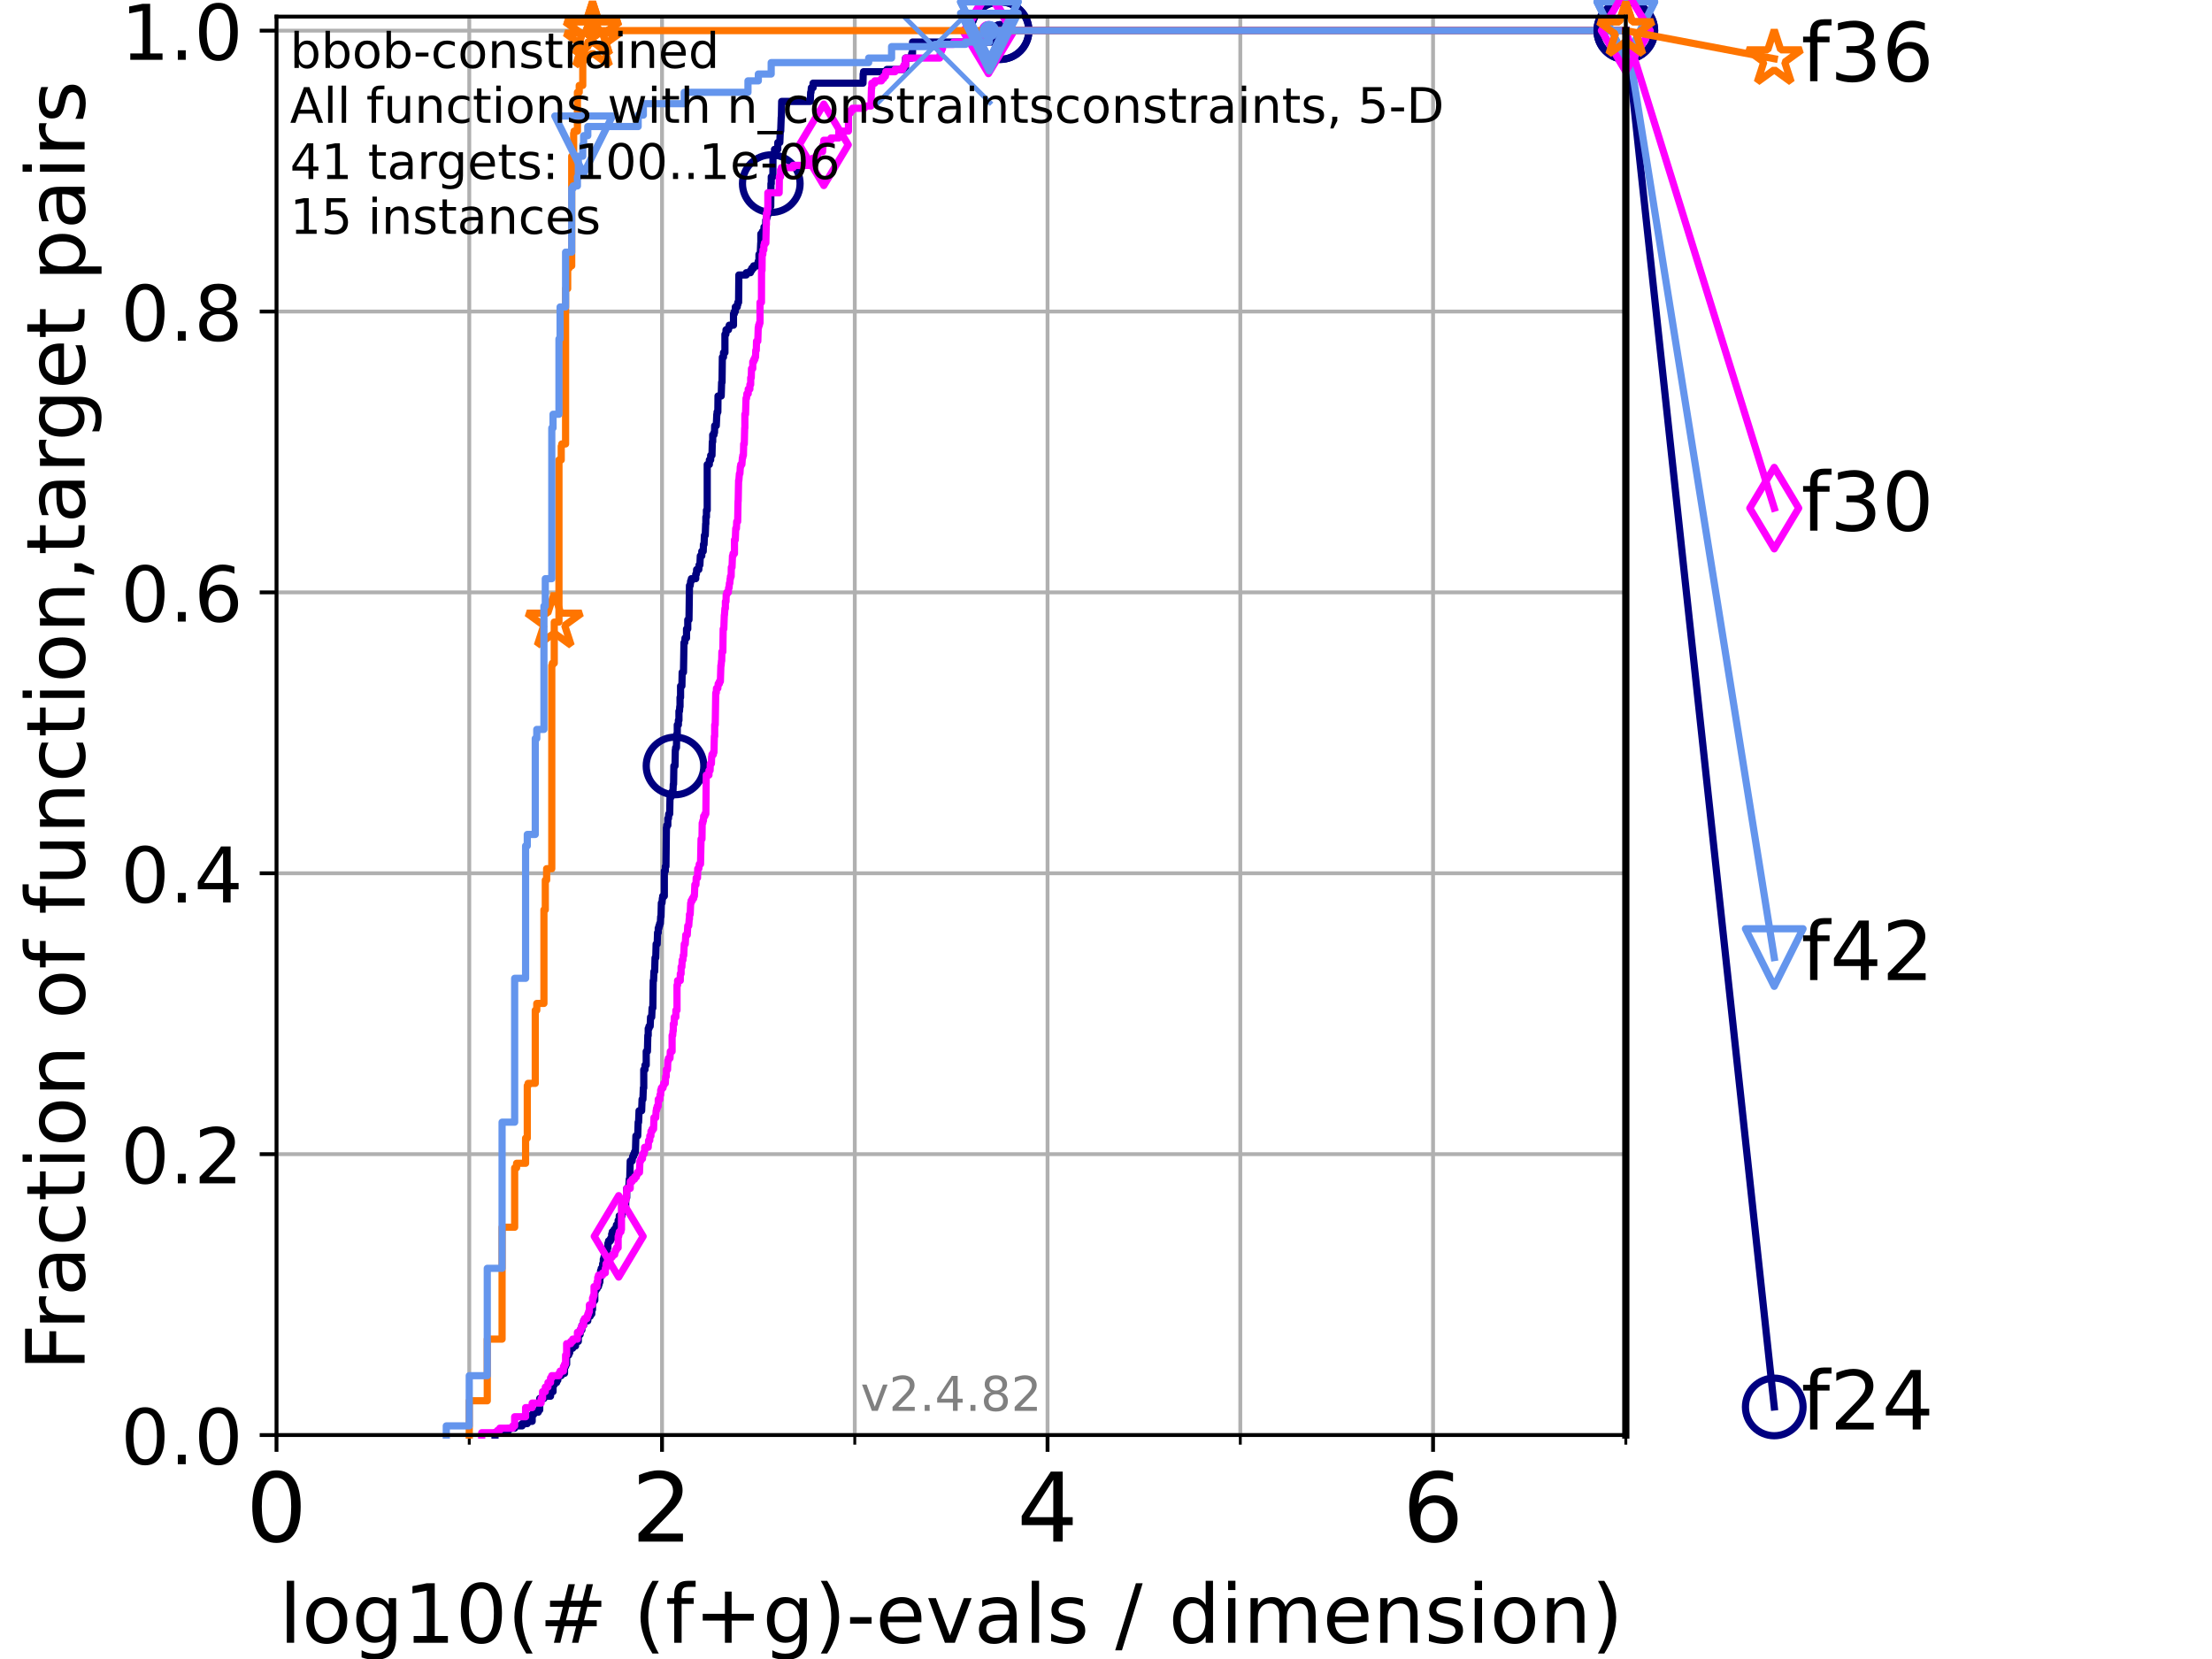 <?xml version="1.0" encoding="utf-8" standalone="no"?>
<!DOCTYPE svg PUBLIC "-//W3C//DTD SVG 1.1//EN"
  "http://www.w3.org/Graphics/SVG/1.1/DTD/svg11.dtd">
<!-- Created with matplotlib (https://matplotlib.org/) -->
<svg height="345.6pt" version="1.1" viewBox="0 0 460.8 345.6" width="460.8pt" xmlns="http://www.w3.org/2000/svg" xmlns:xlink="http://www.w3.org/1999/xlink">
 <defs>
  <style type="text/css">*{stroke-linecap:butt;stroke-linejoin:round;}</style>
 </defs>
 <g id="figure_1">
  <g id="patch_1">
   <path d="M 0 345.6 
L 460.8 345.6 
L 460.8 0 
L 0 0 
z
" style="fill:#ffffff;"/>
  </g>
  <g id="axes_1">
   <g id="patch_2">
    <path d="M 57.6 298.944 
L 338.688 298.944 
L 338.688 3.456 
L 57.6 3.456 
z
" style="fill:#ffffff;"/>
   </g>
   <g id="matplotlib.axis_1">
    <g id="xtick_1">
     <g id="line2d_1">
      <path clip-path="url(#p6613465197)" d="M 57.6 298.944 
L 57.6 3.456 
" style="fill:none;stroke:#b0b0b0;stroke-linecap:square;stroke-width:0.8;"/>
     </g>
     <g id="line2d_2">
      <defs>
       <path d="M 0 0 
L 0 3.5 
" id="m3f8de1779a" style="stroke:#000000;stroke-width:0.8;"/>
      </defs>
      <g>
       <use style="stroke:#000000;stroke-width:0.8;" x="57.6" xlink:href="#m3f8de1779a" y="298.944"/>
      </g>
     </g>
     <g id="text_1">
      <!-- 0 -->
      <g transform="translate(51.237 321.141)scale(0.2 -0.2)">
       <defs>
        <path d="M 31.781 66.406 
Q 24.172 66.406 20.328 58.906 
Q 16.5 51.422 16.5 36.375 
Q 16.5 21.391 20.328 13.891 
Q 24.172 6.391 31.781 6.391 
Q 39.453 6.391 43.281 13.891 
Q 47.125 21.391 47.125 36.375 
Q 47.125 51.422 43.281 58.906 
Q 39.453 66.406 31.781 66.406 
z
M 31.781 74.219 
Q 44.047 74.219 50.516 64.516 
Q 56.984 54.828 56.984 36.375 
Q 56.984 17.969 50.516 8.266 
Q 44.047 -1.422 31.781 -1.422 
Q 19.531 -1.422 13.062 8.266 
Q 6.594 17.969 6.594 36.375 
Q 6.594 54.828 13.062 64.516 
Q 19.531 74.219 31.781 74.219 
z
" id="DejaVuSans-48"/>
       </defs>
       <use xlink:href="#DejaVuSans-48"/>
      </g>
     </g>
    </g>
    <g id="xtick_2">
     <g id="line2d_3">
      <path clip-path="url(#p6613465197)" d="M 137.911 298.944 
L 137.911 3.456 
" style="fill:none;stroke:#b0b0b0;stroke-linecap:square;stroke-width:0.8;"/>
     </g>
     <g id="line2d_4">
      <g>
       <use style="stroke:#000000;stroke-width:0.8;" x="137.911" xlink:href="#m3f8de1779a" y="298.944"/>
      </g>
     </g>
     <g id="text_2">
      <!-- 2 -->
      <g transform="translate(131.548 321.141)scale(0.2 -0.2)">
       <defs>
        <path d="M 19.188 8.297 
L 53.609 8.297 
L 53.609 0 
L 7.328 0 
L 7.328 8.297 
Q 12.938 14.109 22.625 23.891 
Q 32.328 33.688 34.812 36.531 
Q 39.547 41.844 41.422 45.531 
Q 43.312 49.219 43.312 52.781 
Q 43.312 58.594 39.234 62.25 
Q 35.156 65.922 28.609 65.922 
Q 23.969 65.922 18.812 64.312 
Q 13.672 62.703 7.812 59.422 
L 7.812 69.391 
Q 13.766 71.781 18.938 73 
Q 24.125 74.219 28.422 74.219 
Q 39.75 74.219 46.484 68.547 
Q 53.219 62.891 53.219 53.422 
Q 53.219 48.922 51.531 44.891 
Q 49.859 40.875 45.406 35.406 
Q 44.188 33.984 37.641 27.219 
Q 31.109 20.453 19.188 8.297 
z
" id="DejaVuSans-50"/>
       </defs>
       <use xlink:href="#DejaVuSans-50"/>
      </g>
     </g>
    </g>
    <g id="xtick_3">
     <g id="line2d_5">
      <path clip-path="url(#p6613465197)" d="M 218.222 298.944 
L 218.222 3.456 
" style="fill:none;stroke:#b0b0b0;stroke-linecap:square;stroke-width:0.8;"/>
     </g>
     <g id="line2d_6">
      <g>
       <use style="stroke:#000000;stroke-width:0.8;" x="218.222" xlink:href="#m3f8de1779a" y="298.944"/>
      </g>
     </g>
     <g id="text_3">
      <!-- 4 -->
      <g transform="translate(211.859 321.141)scale(0.2 -0.2)">
       <defs>
        <path d="M 37.797 64.312 
L 12.891 25.391 
L 37.797 25.391 
z
M 35.203 72.906 
L 47.609 72.906 
L 47.609 25.391 
L 58.016 25.391 
L 58.016 17.188 
L 47.609 17.188 
L 47.609 0 
L 37.797 0 
L 37.797 17.188 
L 4.891 17.188 
L 4.891 26.703 
z
" id="DejaVuSans-52"/>
       </defs>
       <use xlink:href="#DejaVuSans-52"/>
      </g>
     </g>
    </g>
    <g id="xtick_4">
     <g id="line2d_7">
      <path clip-path="url(#p6613465197)" d="M 298.533 298.944 
L 298.533 3.456 
" style="fill:none;stroke:#b0b0b0;stroke-linecap:square;stroke-width:0.8;"/>
     </g>
     <g id="line2d_8">
      <g>
       <use style="stroke:#000000;stroke-width:0.8;" x="298.533" xlink:href="#m3f8de1779a" y="298.944"/>
      </g>
     </g>
     <g id="text_4">
      <!-- 6 -->
      <g transform="translate(292.17 321.141)scale(0.2 -0.2)">
       <defs>
        <path d="M 33.016 40.375 
Q 26.375 40.375 22.484 35.828 
Q 18.609 31.297 18.609 23.391 
Q 18.609 15.531 22.484 10.953 
Q 26.375 6.391 33.016 6.391 
Q 39.656 6.391 43.531 10.953 
Q 47.406 15.531 47.406 23.391 
Q 47.406 31.297 43.531 35.828 
Q 39.656 40.375 33.016 40.375 
z
M 52.594 71.297 
L 52.594 62.312 
Q 48.875 64.062 45.094 64.984 
Q 41.312 65.922 37.594 65.922 
Q 27.828 65.922 22.672 59.328 
Q 17.531 52.734 16.797 39.406 
Q 19.672 43.656 24.016 45.922 
Q 28.375 48.188 33.594 48.188 
Q 44.578 48.188 50.953 41.516 
Q 57.328 34.859 57.328 23.391 
Q 57.328 12.156 50.688 5.359 
Q 44.047 -1.422 33.016 -1.422 
Q 20.359 -1.422 13.672 8.266 
Q 6.984 17.969 6.984 36.375 
Q 6.984 53.656 15.188 63.938 
Q 23.391 74.219 37.203 74.219 
Q 40.922 74.219 44.703 73.484 
Q 48.484 72.75 52.594 71.297 
z
" id="DejaVuSans-54"/>
       </defs>
       <use xlink:href="#DejaVuSans-54"/>
      </g>
     </g>
    </g>
    <g id="xtick_5">
     <g id="line2d_9">
      <path clip-path="url(#p6613465197)" d="M 97.755 298.944 
L 97.755 3.456 
" style="fill:none;stroke:#b0b0b0;stroke-linecap:square;stroke-width:0.8;"/>
     </g>
     <g id="line2d_10">
      <defs>
       <path d="M 0 0 
L 0 2 
" id="m5f84bee764" style="stroke:#000000;stroke-width:0.6;"/>
      </defs>
      <g>
       <use style="stroke:#000000;stroke-width:0.6;" x="97.755" xlink:href="#m5f84bee764" y="298.944"/>
      </g>
     </g>
    </g>
    <g id="xtick_6">
     <g id="line2d_11">
      <path clip-path="url(#p6613465197)" d="M 178.066 298.944 
L 178.066 3.456 
" style="fill:none;stroke:#b0b0b0;stroke-linecap:square;stroke-width:0.8;"/>
     </g>
     <g id="line2d_12">
      <g>
       <use style="stroke:#000000;stroke-width:0.6;" x="178.066" xlink:href="#m5f84bee764" y="298.944"/>
      </g>
     </g>
    </g>
    <g id="xtick_7">
     <g id="line2d_13">
      <path clip-path="url(#p6613465197)" d="M 258.377 298.944 
L 258.377 3.456 
" style="fill:none;stroke:#b0b0b0;stroke-linecap:square;stroke-width:0.8;"/>
     </g>
     <g id="line2d_14">
      <g>
       <use style="stroke:#000000;stroke-width:0.6;" x="258.377" xlink:href="#m5f84bee764" y="298.944"/>
      </g>
     </g>
    </g>
    <g id="xtick_8">
     <g id="line2d_15">
      <path clip-path="url(#p6613465197)" d="M 338.688 298.944 
L 338.688 3.456 
" style="fill:none;stroke:#b0b0b0;stroke-linecap:square;stroke-width:0.8;"/>
     </g>
     <g id="line2d_16">
      <g>
       <use style="stroke:#000000;stroke-width:0.6;" x="338.688" xlink:href="#m5f84bee764" y="298.944"/>
      </g>
     </g>
    </g>
    <g id="text_5">
     <!-- log10(# (f+g)-evals / dimension) -->
     <g transform="translate(58.145 342.218)scale(0.17 -0.17)">
      <defs>
       <path d="M 9.422 75.984 
L 18.406 75.984 
L 18.406 0 
L 9.422 0 
z
" id="DejaVuSans-108"/>
       <path d="M 30.609 48.391 
Q 23.391 48.391 19.188 42.75 
Q 14.984 37.109 14.984 27.297 
Q 14.984 17.484 19.156 11.844 
Q 23.344 6.203 30.609 6.203 
Q 37.797 6.203 41.984 11.859 
Q 46.188 17.531 46.188 27.297 
Q 46.188 37.016 41.984 42.703 
Q 37.797 48.391 30.609 48.391 
z
M 30.609 56 
Q 42.328 56 49.016 48.375 
Q 55.719 40.766 55.719 27.297 
Q 55.719 13.875 49.016 6.219 
Q 42.328 -1.422 30.609 -1.422 
Q 18.844 -1.422 12.172 6.219 
Q 5.516 13.875 5.516 27.297 
Q 5.516 40.766 12.172 48.375 
Q 18.844 56 30.609 56 
z
" id="DejaVuSans-111"/>
       <path d="M 45.406 27.984 
Q 45.406 37.75 41.375 43.109 
Q 37.359 48.484 30.078 48.484 
Q 22.859 48.484 18.828 43.109 
Q 14.797 37.75 14.797 27.984 
Q 14.797 18.266 18.828 12.891 
Q 22.859 7.516 30.078 7.516 
Q 37.359 7.516 41.375 12.891 
Q 45.406 18.266 45.406 27.984 
z
M 54.391 6.781 
Q 54.391 -7.172 48.188 -13.984 
Q 42 -20.797 29.203 -20.797 
Q 24.469 -20.797 20.266 -20.094 
Q 16.062 -19.391 12.109 -17.922 
L 12.109 -9.188 
Q 16.062 -11.328 19.922 -12.344 
Q 23.781 -13.375 27.781 -13.375 
Q 36.625 -13.375 41.016 -8.766 
Q 45.406 -4.156 45.406 5.172 
L 45.406 9.625 
Q 42.625 4.781 38.281 2.391 
Q 33.938 0 27.875 0 
Q 17.828 0 11.672 7.656 
Q 5.516 15.328 5.516 27.984 
Q 5.516 40.672 11.672 48.328 
Q 17.828 56 27.875 56 
Q 33.938 56 38.281 53.609 
Q 42.625 51.219 45.406 46.391 
L 45.406 54.688 
L 54.391 54.688 
z
" id="DejaVuSans-103"/>
       <path d="M 12.406 8.297 
L 28.516 8.297 
L 28.516 63.922 
L 10.984 60.406 
L 10.984 69.391 
L 28.422 72.906 
L 38.281 72.906 
L 38.281 8.297 
L 54.391 8.297 
L 54.391 0 
L 12.406 0 
z
" id="DejaVuSans-49"/>
       <path d="M 31 75.875 
Q 24.469 64.656 21.281 53.656 
Q 18.109 42.672 18.109 31.391 
Q 18.109 20.125 21.312 9.062 
Q 24.516 -2 31 -13.188 
L 23.188 -13.188 
Q 15.875 -1.703 12.234 9.375 
Q 8.594 20.453 8.594 31.391 
Q 8.594 42.281 12.203 53.312 
Q 15.828 64.359 23.188 75.875 
z
" id="DejaVuSans-40"/>
       <path d="M 51.125 44 
L 36.922 44 
L 32.812 27.688 
L 47.125 27.688 
z
M 43.797 71.781 
L 38.719 51.516 
L 52.984 51.516 
L 58.109 71.781 
L 65.922 71.781 
L 60.891 51.516 
L 76.125 51.516 
L 76.125 44 
L 58.984 44 
L 54.984 27.688 
L 70.516 27.688 
L 70.516 20.219 
L 53.078 20.219 
L 48 0 
L 40.188 0 
L 45.219 20.219 
L 30.906 20.219 
L 25.875 0 
L 18.016 0 
L 23.094 20.219 
L 7.719 20.219 
L 7.719 27.688 
L 24.906 27.688 
L 29 44 
L 13.281 44 
L 13.281 51.516 
L 30.906 51.516 
L 35.891 71.781 
z
" id="DejaVuSans-35"/>
       <path id="DejaVuSans-32"/>
       <path d="M 37.109 75.984 
L 37.109 68.5 
L 28.516 68.5 
Q 23.688 68.5 21.797 66.547 
Q 19.922 64.594 19.922 59.516 
L 19.922 54.688 
L 34.719 54.688 
L 34.719 47.703 
L 19.922 47.703 
L 19.922 0 
L 10.891 0 
L 10.891 47.703 
L 2.297 47.703 
L 2.297 54.688 
L 10.891 54.688 
L 10.891 58.5 
Q 10.891 67.625 15.141 71.797 
Q 19.391 75.984 28.609 75.984 
z
" id="DejaVuSans-102"/>
       <path d="M 46 62.703 
L 46 35.5 
L 73.188 35.5 
L 73.188 27.203 
L 46 27.203 
L 46 0 
L 37.797 0 
L 37.797 27.203 
L 10.594 27.203 
L 10.594 35.5 
L 37.797 35.5 
L 37.797 62.703 
z
" id="DejaVuSans-43"/>
       <path d="M 8.016 75.875 
L 15.828 75.875 
Q 23.141 64.359 26.781 53.312 
Q 30.422 42.281 30.422 31.391 
Q 30.422 20.453 26.781 9.375 
Q 23.141 -1.703 15.828 -13.188 
L 8.016 -13.188 
Q 14.5 -2 17.703 9.062 
Q 20.906 20.125 20.906 31.391 
Q 20.906 42.672 17.703 53.656 
Q 14.5 64.656 8.016 75.875 
z
" id="DejaVuSans-41"/>
       <path d="M 4.891 31.391 
L 31.203 31.391 
L 31.203 23.391 
L 4.891 23.391 
z
" id="DejaVuSans-45"/>
       <path d="M 56.203 29.594 
L 56.203 25.203 
L 14.891 25.203 
Q 15.484 15.922 20.484 11.062 
Q 25.484 6.203 34.422 6.203 
Q 39.594 6.203 44.453 7.469 
Q 49.312 8.734 54.109 11.281 
L 54.109 2.781 
Q 49.266 0.734 44.188 -0.344 
Q 39.109 -1.422 33.891 -1.422 
Q 20.797 -1.422 13.156 6.188 
Q 5.516 13.812 5.516 26.812 
Q 5.516 40.234 12.766 48.109 
Q 20.016 56 32.328 56 
Q 43.359 56 49.781 48.891 
Q 56.203 41.797 56.203 29.594 
z
M 47.219 32.234 
Q 47.125 39.594 43.094 43.984 
Q 39.062 48.391 32.422 48.391 
Q 24.906 48.391 20.391 44.141 
Q 15.875 39.891 15.188 32.172 
z
" id="DejaVuSans-101"/>
       <path d="M 2.984 54.688 
L 12.5 54.688 
L 29.594 8.797 
L 46.688 54.688 
L 56.203 54.688 
L 35.688 0 
L 23.484 0 
z
" id="DejaVuSans-118"/>
       <path d="M 34.281 27.484 
Q 23.391 27.484 19.188 25 
Q 14.984 22.516 14.984 16.5 
Q 14.984 11.719 18.141 8.906 
Q 21.297 6.109 26.703 6.109 
Q 34.188 6.109 38.703 11.406 
Q 43.219 16.703 43.219 25.484 
L 43.219 27.484 
z
M 52.203 31.203 
L 52.203 0 
L 43.219 0 
L 43.219 8.297 
Q 40.141 3.328 35.547 0.953 
Q 30.953 -1.422 24.312 -1.422 
Q 15.922 -1.422 10.953 3.297 
Q 6 8.016 6 15.922 
Q 6 25.141 12.172 29.828 
Q 18.359 34.516 30.609 34.516 
L 43.219 34.516 
L 43.219 35.406 
Q 43.219 41.609 39.141 45 
Q 35.062 48.391 27.688 48.391 
Q 23 48.391 18.547 47.266 
Q 14.109 46.141 10.016 43.891 
L 10.016 52.203 
Q 14.938 54.109 19.578 55.047 
Q 24.219 56 28.609 56 
Q 40.484 56 46.344 49.844 
Q 52.203 43.703 52.203 31.203 
z
" id="DejaVuSans-97"/>
       <path d="M 44.281 53.078 
L 44.281 44.578 
Q 40.484 46.531 36.375 47.5 
Q 32.281 48.484 27.875 48.484 
Q 21.188 48.484 17.844 46.438 
Q 14.5 44.391 14.5 40.281 
Q 14.5 37.156 16.891 35.375 
Q 19.281 33.594 26.516 31.984 
L 29.594 31.297 
Q 39.156 29.25 43.188 25.516 
Q 47.219 21.781 47.219 15.094 
Q 47.219 7.469 41.188 3.016 
Q 35.156 -1.422 24.609 -1.422 
Q 20.219 -1.422 15.453 -0.562 
Q 10.688 0.297 5.422 2 
L 5.422 11.281 
Q 10.406 8.688 15.234 7.391 
Q 20.062 6.109 24.812 6.109 
Q 31.156 6.109 34.562 8.281 
Q 37.984 10.453 37.984 14.406 
Q 37.984 18.062 35.516 20.016 
Q 33.062 21.969 24.703 23.781 
L 21.578 24.516 
Q 13.234 26.266 9.516 29.906 
Q 5.812 33.547 5.812 39.891 
Q 5.812 47.609 11.281 51.797 
Q 16.75 56 26.812 56 
Q 31.781 56 36.172 55.266 
Q 40.578 54.547 44.281 53.078 
z
" id="DejaVuSans-115"/>
       <path d="M 25.391 72.906 
L 33.688 72.906 
L 8.297 -9.281 
L 0 -9.281 
z
" id="DejaVuSans-47"/>
       <path d="M 45.406 46.391 
L 45.406 75.984 
L 54.391 75.984 
L 54.391 0 
L 45.406 0 
L 45.406 8.203 
Q 42.578 3.328 38.25 0.953 
Q 33.938 -1.422 27.875 -1.422 
Q 17.969 -1.422 11.734 6.484 
Q 5.516 14.406 5.516 27.297 
Q 5.516 40.188 11.734 48.094 
Q 17.969 56 27.875 56 
Q 33.938 56 38.25 53.625 
Q 42.578 51.266 45.406 46.391 
z
M 14.797 27.297 
Q 14.797 17.391 18.875 11.75 
Q 22.953 6.109 30.078 6.109 
Q 37.203 6.109 41.297 11.75 
Q 45.406 17.391 45.406 27.297 
Q 45.406 37.203 41.297 42.844 
Q 37.203 48.484 30.078 48.484 
Q 22.953 48.484 18.875 42.844 
Q 14.797 37.203 14.797 27.297 
z
" id="DejaVuSans-100"/>
       <path d="M 9.422 54.688 
L 18.406 54.688 
L 18.406 0 
L 9.422 0 
z
M 9.422 75.984 
L 18.406 75.984 
L 18.406 64.594 
L 9.422 64.594 
z
" id="DejaVuSans-105"/>
       <path d="M 52 44.188 
Q 55.375 50.25 60.062 53.125 
Q 64.75 56 71.094 56 
Q 79.641 56 84.281 50.016 
Q 88.922 44.047 88.922 33.016 
L 88.922 0 
L 79.891 0 
L 79.891 32.719 
Q 79.891 40.578 77.094 44.375 
Q 74.312 48.188 68.609 48.188 
Q 61.625 48.188 57.562 43.547 
Q 53.516 38.922 53.516 30.906 
L 53.516 0 
L 44.484 0 
L 44.484 32.719 
Q 44.484 40.625 41.703 44.406 
Q 38.922 48.188 33.109 48.188 
Q 26.219 48.188 22.156 43.531 
Q 18.109 38.875 18.109 30.906 
L 18.109 0 
L 9.078 0 
L 9.078 54.688 
L 18.109 54.688 
L 18.109 46.188 
Q 21.188 51.219 25.484 53.609 
Q 29.781 56 35.688 56 
Q 41.656 56 45.828 52.969 
Q 50 49.953 52 44.188 
z
" id="DejaVuSans-109"/>
       <path d="M 54.891 33.016 
L 54.891 0 
L 45.906 0 
L 45.906 32.719 
Q 45.906 40.484 42.875 44.328 
Q 39.844 48.188 33.797 48.188 
Q 26.516 48.188 22.312 43.547 
Q 18.109 38.922 18.109 30.906 
L 18.109 0 
L 9.078 0 
L 9.078 54.688 
L 18.109 54.688 
L 18.109 46.188 
Q 21.344 51.125 25.703 53.562 
Q 30.078 56 35.797 56 
Q 45.219 56 50.047 50.172 
Q 54.891 44.344 54.891 33.016 
z
" id="DejaVuSans-110"/>
      </defs>
      <use xlink:href="#DejaVuSans-108"/>
      <use x="27.783" xlink:href="#DejaVuSans-111"/>
      <use x="88.965" xlink:href="#DejaVuSans-103"/>
      <use x="152.441" xlink:href="#DejaVuSans-49"/>
      <use x="216.064" xlink:href="#DejaVuSans-48"/>
      <use x="279.688" xlink:href="#DejaVuSans-40"/>
      <use x="318.701" xlink:href="#DejaVuSans-35"/>
      <use x="402.49" xlink:href="#DejaVuSans-32"/>
      <use x="434.277" xlink:href="#DejaVuSans-40"/>
      <use x="473.291" xlink:href="#DejaVuSans-102"/>
      <use x="508.496" xlink:href="#DejaVuSans-43"/>
      <use x="592.285" xlink:href="#DejaVuSans-103"/>
      <use x="655.762" xlink:href="#DejaVuSans-41"/>
      <use x="694.775" xlink:href="#DejaVuSans-45"/>
      <use x="730.859" xlink:href="#DejaVuSans-101"/>
      <use x="792.383" xlink:href="#DejaVuSans-118"/>
      <use x="851.562" xlink:href="#DejaVuSans-97"/>
      <use x="912.842" xlink:href="#DejaVuSans-108"/>
      <use x="940.625" xlink:href="#DejaVuSans-115"/>
      <use x="992.725" xlink:href="#DejaVuSans-32"/>
      <use x="1024.512" xlink:href="#DejaVuSans-47"/>
      <use x="1058.203" xlink:href="#DejaVuSans-32"/>
      <use x="1089.99" xlink:href="#DejaVuSans-100"/>
      <use x="1153.467" xlink:href="#DejaVuSans-105"/>
      <use x="1181.25" xlink:href="#DejaVuSans-109"/>
      <use x="1278.662" xlink:href="#DejaVuSans-101"/>
      <use x="1340.186" xlink:href="#DejaVuSans-110"/>
      <use x="1403.564" xlink:href="#DejaVuSans-115"/>
      <use x="1455.664" xlink:href="#DejaVuSans-105"/>
      <use x="1483.447" xlink:href="#DejaVuSans-111"/>
      <use x="1544.629" xlink:href="#DejaVuSans-110"/>
      <use x="1608.008" xlink:href="#DejaVuSans-41"/>
     </g>
    </g>
   </g>
   <g id="matplotlib.axis_2">
    <g id="ytick_1">
     <g id="line2d_17">
      <path clip-path="url(#p6613465197)" d="M 57.6 298.944 
L 338.688 298.944 
" style="fill:none;stroke:#b0b0b0;stroke-linecap:square;stroke-width:0.8;"/>
     </g>
     <g id="line2d_18">
      <defs>
       <path d="M 0 0 
L -3.5 0 
" id="m7c1275be7a" style="stroke:#000000;stroke-width:0.8;"/>
      </defs>
      <g>
       <use style="stroke:#000000;stroke-width:0.8;" x="57.6" xlink:href="#m7c1275be7a" y="298.944"/>
      </g>
     </g>
     <g id="text_6">
      <!-- 0.0 -->
      <g transform="translate(25.155 305.023)scale(0.16 -0.16)">
       <defs>
        <path d="M 10.688 12.406 
L 21 12.406 
L 21 0 
L 10.688 0 
z
" id="DejaVuSans-46"/>
       </defs>
       <use xlink:href="#DejaVuSans-48"/>
       <use x="63.623" xlink:href="#DejaVuSans-46"/>
       <use x="95.41" xlink:href="#DejaVuSans-48"/>
      </g>
     </g>
    </g>
    <g id="ytick_2">
     <g id="line2d_19">
      <path clip-path="url(#p6613465197)" d="M 57.6 240.432 
L 338.688 240.432 
" style="fill:none;stroke:#b0b0b0;stroke-linecap:square;stroke-width:0.8;"/>
     </g>
     <g id="line2d_20">
      <g>
       <use style="stroke:#000000;stroke-width:0.8;" x="57.6" xlink:href="#m7c1275be7a" y="240.432"/>
      </g>
     </g>
     <g id="text_7">
      <!-- 0.2 -->
      <g transform="translate(25.155 246.51)scale(0.16 -0.16)">
       <use xlink:href="#DejaVuSans-48"/>
       <use x="63.623" xlink:href="#DejaVuSans-46"/>
       <use x="95.41" xlink:href="#DejaVuSans-50"/>
      </g>
     </g>
    </g>
    <g id="ytick_3">
     <g id="line2d_21">
      <path clip-path="url(#p6613465197)" d="M 57.6 181.919 
L 338.688 181.919 
" style="fill:none;stroke:#b0b0b0;stroke-linecap:square;stroke-width:0.8;"/>
     </g>
     <g id="line2d_22">
      <g>
       <use style="stroke:#000000;stroke-width:0.8;" x="57.6" xlink:href="#m7c1275be7a" y="181.919"/>
      </g>
     </g>
     <g id="text_8">
      <!-- 0.4 -->
      <g transform="translate(25.155 187.998)scale(0.16 -0.16)">
       <use xlink:href="#DejaVuSans-48"/>
       <use x="63.623" xlink:href="#DejaVuSans-46"/>
       <use x="95.41" xlink:href="#DejaVuSans-52"/>
      </g>
     </g>
    </g>
    <g id="ytick_4">
     <g id="line2d_23">
      <path clip-path="url(#p6613465197)" d="M 57.6 123.407 
L 338.688 123.407 
" style="fill:none;stroke:#b0b0b0;stroke-linecap:square;stroke-width:0.8;"/>
     </g>
     <g id="line2d_24">
      <g>
       <use style="stroke:#000000;stroke-width:0.8;" x="57.6" xlink:href="#m7c1275be7a" y="123.407"/>
      </g>
     </g>
     <g id="text_9">
      <!-- 0.6 -->
      <g transform="translate(25.155 129.485)scale(0.16 -0.16)">
       <use xlink:href="#DejaVuSans-48"/>
       <use x="63.623" xlink:href="#DejaVuSans-46"/>
       <use x="95.41" xlink:href="#DejaVuSans-54"/>
      </g>
     </g>
    </g>
    <g id="ytick_5">
     <g id="line2d_25">
      <path clip-path="url(#p6613465197)" d="M 57.6 64.894 
L 338.688 64.894 
" style="fill:none;stroke:#b0b0b0;stroke-linecap:square;stroke-width:0.8;"/>
     </g>
     <g id="line2d_26">
      <g>
       <use style="stroke:#000000;stroke-width:0.8;" x="57.6" xlink:href="#m7c1275be7a" y="64.894"/>
      </g>
     </g>
     <g id="text_10">
      <!-- 0.8 -->
      <g transform="translate(25.155 70.973)scale(0.16 -0.16)">
       <defs>
        <path d="M 31.781 34.625 
Q 24.75 34.625 20.719 30.859 
Q 16.703 27.094 16.703 20.516 
Q 16.703 13.922 20.719 10.156 
Q 24.75 6.391 31.781 6.391 
Q 38.812 6.391 42.859 10.172 
Q 46.922 13.969 46.922 20.516 
Q 46.922 27.094 42.891 30.859 
Q 38.875 34.625 31.781 34.625 
z
M 21.922 38.812 
Q 15.578 40.375 12.031 44.719 
Q 8.5 49.078 8.5 55.328 
Q 8.5 64.062 14.719 69.141 
Q 20.953 74.219 31.781 74.219 
Q 42.672 74.219 48.875 69.141 
Q 55.078 64.062 55.078 55.328 
Q 55.078 49.078 51.531 44.719 
Q 48 40.375 41.703 38.812 
Q 48.828 37.156 52.797 32.312 
Q 56.781 27.484 56.781 20.516 
Q 56.781 9.906 50.312 4.234 
Q 43.844 -1.422 31.781 -1.422 
Q 19.734 -1.422 13.25 4.234 
Q 6.781 9.906 6.781 20.516 
Q 6.781 27.484 10.781 32.312 
Q 14.797 37.156 21.922 38.812 
z
M 18.312 54.391 
Q 18.312 48.734 21.844 45.562 
Q 25.391 42.391 31.781 42.391 
Q 38.141 42.391 41.719 45.562 
Q 45.312 48.734 45.312 54.391 
Q 45.312 60.062 41.719 63.234 
Q 38.141 66.406 31.781 66.406 
Q 25.391 66.406 21.844 63.234 
Q 18.312 60.062 18.312 54.391 
z
" id="DejaVuSans-56"/>
       </defs>
       <use xlink:href="#DejaVuSans-48"/>
       <use x="63.623" xlink:href="#DejaVuSans-46"/>
       <use x="95.41" xlink:href="#DejaVuSans-56"/>
      </g>
     </g>
    </g>
    <g id="ytick_6">
     <g id="line2d_27">
      <path clip-path="url(#p6613465197)" d="M 57.6 6.382 
L 338.688 6.382 
" style="fill:none;stroke:#b0b0b0;stroke-linecap:square;stroke-width:0.8;"/>
     </g>
     <g id="line2d_28">
      <g>
       <use style="stroke:#000000;stroke-width:0.8;" x="57.6" xlink:href="#m7c1275be7a" y="6.382"/>
      </g>
     </g>
     <g id="text_11">
      <!-- 1.0 -->
      <g transform="translate(25.155 12.46)scale(0.16 -0.16)">
       <use xlink:href="#DejaVuSans-49"/>
       <use x="63.623" xlink:href="#DejaVuSans-46"/>
       <use x="95.41" xlink:href="#DejaVuSans-48"/>
      </g>
     </g>
    </g>
    <g id="text_12">
     <!-- Fraction of function,target pairs -->
     <g transform="translate(17.62 285.585)rotate(-90)scale(0.17 -0.17)">
      <defs>
       <path d="M 9.812 72.906 
L 51.703 72.906 
L 51.703 64.594 
L 19.672 64.594 
L 19.672 43.109 
L 48.578 43.109 
L 48.578 34.812 
L 19.672 34.812 
L 19.672 0 
L 9.812 0 
z
" id="DejaVuSans-70"/>
       <path d="M 41.109 46.297 
Q 39.594 47.172 37.812 47.578 
Q 36.031 48 33.891 48 
Q 26.266 48 22.188 43.047 
Q 18.109 38.094 18.109 28.812 
L 18.109 0 
L 9.078 0 
L 9.078 54.688 
L 18.109 54.688 
L 18.109 46.188 
Q 20.953 51.172 25.484 53.578 
Q 30.031 56 36.531 56 
Q 37.453 56 38.578 55.875 
Q 39.703 55.766 41.062 55.516 
z
" id="DejaVuSans-114"/>
       <path d="M 48.781 52.594 
L 48.781 44.188 
Q 44.969 46.297 41.141 47.344 
Q 37.312 48.391 33.406 48.391 
Q 24.656 48.391 19.812 42.844 
Q 14.984 37.312 14.984 27.297 
Q 14.984 17.281 19.812 11.734 
Q 24.656 6.203 33.406 6.203 
Q 37.312 6.203 41.141 7.25 
Q 44.969 8.297 48.781 10.406 
L 48.781 2.094 
Q 45.016 0.344 40.984 -0.531 
Q 36.969 -1.422 32.422 -1.422 
Q 20.062 -1.422 12.781 6.344 
Q 5.516 14.109 5.516 27.297 
Q 5.516 40.672 12.859 48.328 
Q 20.219 56 33.016 56 
Q 37.156 56 41.109 55.141 
Q 45.062 54.297 48.781 52.594 
z
" id="DejaVuSans-99"/>
       <path d="M 18.312 70.219 
L 18.312 54.688 
L 36.812 54.688 
L 36.812 47.703 
L 18.312 47.703 
L 18.312 18.016 
Q 18.312 11.328 20.141 9.422 
Q 21.969 7.516 27.594 7.516 
L 36.812 7.516 
L 36.812 0 
L 27.594 0 
Q 17.188 0 13.234 3.875 
Q 9.281 7.766 9.281 18.016 
L 9.281 47.703 
L 2.688 47.703 
L 2.688 54.688 
L 9.281 54.688 
L 9.281 70.219 
z
" id="DejaVuSans-116"/>
       <path d="M 8.5 21.578 
L 8.5 54.688 
L 17.484 54.688 
L 17.484 21.922 
Q 17.484 14.156 20.5 10.266 
Q 23.531 6.391 29.594 6.391 
Q 36.859 6.391 41.078 11.031 
Q 45.312 15.672 45.312 23.688 
L 45.312 54.688 
L 54.297 54.688 
L 54.297 0 
L 45.312 0 
L 45.312 8.406 
Q 42.047 3.422 37.719 1 
Q 33.406 -1.422 27.688 -1.422 
Q 18.266 -1.422 13.375 4.438 
Q 8.5 10.297 8.5 21.578 
z
M 31.109 56 
z
" id="DejaVuSans-117"/>
       <path d="M 11.719 12.406 
L 22.016 12.406 
L 22.016 4 
L 14.016 -11.625 
L 7.719 -11.625 
L 11.719 4 
z
" id="DejaVuSans-44"/>
       <path d="M 18.109 8.203 
L 18.109 -20.797 
L 9.078 -20.797 
L 9.078 54.688 
L 18.109 54.688 
L 18.109 46.391 
Q 20.953 51.266 25.266 53.625 
Q 29.594 56 35.594 56 
Q 45.562 56 51.781 48.094 
Q 58.016 40.188 58.016 27.297 
Q 58.016 14.406 51.781 6.484 
Q 45.562 -1.422 35.594 -1.422 
Q 29.594 -1.422 25.266 0.953 
Q 20.953 3.328 18.109 8.203 
z
M 48.688 27.297 
Q 48.688 37.203 44.609 42.844 
Q 40.531 48.484 33.406 48.484 
Q 26.266 48.484 22.188 42.844 
Q 18.109 37.203 18.109 27.297 
Q 18.109 17.391 22.188 11.75 
Q 26.266 6.109 33.406 6.109 
Q 40.531 6.109 44.609 11.75 
Q 48.688 17.391 48.688 27.297 
z
" id="DejaVuSans-112"/>
      </defs>
      <use xlink:href="#DejaVuSans-70"/>
      <use x="50.27" xlink:href="#DejaVuSans-114"/>
      <use x="91.383" xlink:href="#DejaVuSans-97"/>
      <use x="152.662" xlink:href="#DejaVuSans-99"/>
      <use x="207.643" xlink:href="#DejaVuSans-116"/>
      <use x="246.852" xlink:href="#DejaVuSans-105"/>
      <use x="274.635" xlink:href="#DejaVuSans-111"/>
      <use x="335.816" xlink:href="#DejaVuSans-110"/>
      <use x="399.195" xlink:href="#DejaVuSans-32"/>
      <use x="430.982" xlink:href="#DejaVuSans-111"/>
      <use x="492.164" xlink:href="#DejaVuSans-102"/>
      <use x="527.369" xlink:href="#DejaVuSans-32"/>
      <use x="559.156" xlink:href="#DejaVuSans-102"/>
      <use x="594.361" xlink:href="#DejaVuSans-117"/>
      <use x="657.74" xlink:href="#DejaVuSans-110"/>
      <use x="721.119" xlink:href="#DejaVuSans-99"/>
      <use x="776.1" xlink:href="#DejaVuSans-116"/>
      <use x="815.309" xlink:href="#DejaVuSans-105"/>
      <use x="843.092" xlink:href="#DejaVuSans-111"/>
      <use x="904.273" xlink:href="#DejaVuSans-110"/>
      <use x="967.652" xlink:href="#DejaVuSans-44"/>
      <use x="999.439" xlink:href="#DejaVuSans-116"/>
      <use x="1038.648" xlink:href="#DejaVuSans-97"/>
      <use x="1099.928" xlink:href="#DejaVuSans-114"/>
      <use x="1139.291" xlink:href="#DejaVuSans-103"/>
      <use x="1202.768" xlink:href="#DejaVuSans-101"/>
      <use x="1264.291" xlink:href="#DejaVuSans-116"/>
      <use x="1303.5" xlink:href="#DejaVuSans-32"/>
      <use x="1335.287" xlink:href="#DejaVuSans-112"/>
      <use x="1398.764" xlink:href="#DejaVuSans-97"/>
      <use x="1460.043" xlink:href="#DejaVuSans-105"/>
      <use x="1487.826" xlink:href="#DejaVuSans-114"/>
      <use x="1528.939" xlink:href="#DejaVuSans-115"/>
     </g>
    </g>
   </g>
   <g id="line2d_29">
    <defs>
     <path d="M 0 1.5 
C 0.398 1.5 0.779 1.342 1.061 1.061 
C 1.342 0.779 1.5 0.398 1.5 0 
C 1.5 -0.398 1.342 -0.779 1.061 -1.061 
C 0.779 -1.342 0.398 -1.5 0 -1.5 
C -0.398 -1.5 -0.779 -1.342 -1.061 -1.061 
C -1.342 -0.779 -1.5 -0.398 -1.5 0 
C -1.5 0.398 -1.342 0.779 -1.061 1.061 
C -0.779 1.342 -0.398 1.5 0 1.5 
z
" id="m3c7a74a7a7" style="stroke:#000080;"/>
    </defs>
    <g>
     <use style="fill:#000080;stroke:#000080;" x="208.33" xlink:href="#m3c7a74a7a7" y="6.382"/>
     <use style="fill:#000080;stroke:#000080;" x="208.33" xlink:href="#m3c7a74a7a7" y="6.382"/>
    </g>
   </g>
   <g id="line2d_30">
    <path d="M 103.118 298.944 
L 103.118 298.468 
L 105.057 298.468 
L 105.057 297.993 
L 105.952 297.993 
L 105.952 297.517 
L 107.213 297.517 
L 107.213 297.041 
L 108.764 297.041 
L 108.764 296.565 
L 109.843 296.565 
L 109.843 296.09 
L 110.86 296.09 
L 110.86 294.663 
L 111.186 294.663 
L 111.186 294.187 
L 112.128 294.187 
L 112.128 293.711 
L 112.432 293.711 
L 112.432 291.333 
L 113.311 291.333 
L 113.311 290.857 
L 114.685 290.857 
L 114.685 289.905 
L 115.206 289.905 
L 115.206 288.478 
L 115.46 288.478 
L 115.46 288.003 
L 115.959 288.003 
L 115.959 287.527 
L 116.203 287.527 
L 116.203 286.576 
L 116.914 286.576 
L 116.914 286.1 
L 117.598 286.1 
L 117.598 284.673 
L 117.821 284.673 
L 117.821 284.197 
L 118.04 284.197 
L 118.04 282.294 
L 118.471 282.294 
L 118.471 281.818 
L 118.682 281.818 
L 118.682 280.867 
L 119.301 280.867 
L 119.301 280.391 
L 119.899 280.391 
L 119.899 279.44 
L 120.477 279.44 
L 120.477 278.013 
L 120.852 278.013 
L 120.852 277.061 
L 121.219 277.061 
L 121.219 276.11 
L 121.579 276.11 
L 121.579 275.158 
L 122.447 275.158 
L 122.447 274.207 
L 122.948 274.207 
L 122.948 273.731 
L 123.274 273.731 
L 123.274 272.78 
L 123.434 272.78 
L 123.434 271.353 
L 123.594 271.353 
L 123.594 270.877 
L 123.908 270.877 
L 123.908 268.974 
L 124.063 268.974 
L 124.063 268.498 
L 124.369 268.498 
L 124.369 268.023 
L 124.669 268.023 
L 124.669 267.547 
L 124.818 267.547 
L 124.818 267.071 
L 124.965 267.071 
L 124.965 266.12 
L 125.111 266.12 
L 125.111 264.693 
L 125.256 264.693 
L 125.256 264.217 
L 125.542 264.217 
L 125.542 263.266 
L 125.683 263.266 
L 125.683 262.314 
L 125.823 262.314 
L 125.823 261.839 
L 126.372 261.839 
L 126.372 261.363 
L 126.507 261.363 
L 126.507 259.936 
L 126.64 259.936 
L 126.64 258.984 
L 126.773 258.984 
L 126.773 258.509 
L 127.165 258.509 
L 127.165 258.033 
L 127.421 258.033 
L 127.421 257.081 
L 127.548 257.081 
L 127.548 256.606 
L 127.923 256.606 
L 127.923 256.13 
L 128.291 256.13 
L 128.291 255.654 
L 128.411 255.654 
L 128.411 255.179 
L 128.768 255.179 
L 128.768 254.227 
L 129.002 254.227 
L 129.002 253.276 
L 129.574 253.276 
L 129.574 252.8 
L 129.686 252.8 
L 129.686 252.324 
L 130.128 252.324 
L 130.237 251.373 
L 130.345 251.373 
L 130.345 249.47 
L 130.559 249.47 
L 130.559 247.567 
L 130.979 247.567 
L 131.082 245.664 
L 131.185 245.664 
L 131.287 241.859 
L 131.691 241.859 
L 131.79 240.907 
L 131.987 240.907 
L 131.987 240.432 
L 132.182 240.432 
L 132.182 239.956 
L 132.375 239.956 
L 132.47 236.626 
L 132.847 236.626 
L 132.94 233.772 
L 133.033 233.772 
L 133.125 231.393 
L 133.667 231.393 
L 133.756 229.014 
L 133.932 229.014 
L 134.019 226.636 
L 134.106 226.636 
L 134.106 222.83 
L 134.365 222.83 
L 134.365 221.879 
L 134.619 221.879 
L 134.619 219.025 
L 134.87 219.025 
L 134.953 215.695 
L 135.036 215.695 
L 135.036 214.267 
L 135.199 214.267 
L 135.199 213.792 
L 135.442 213.792 
L 135.522 211.889 
L 135.761 211.889 
L 135.839 209.986 
L 135.996 209.986 
L 136.073 204.277 
L 136.151 204.277 
L 136.228 202.375 
L 136.381 202.375 
L 136.457 199.52 
L 136.608 199.52 
L 136.683 196.666 
L 136.906 196.666 
L 136.98 194.288 
L 137.126 194.288 
L 137.126 193.336 
L 137.271 193.336 
L 137.271 192.86 
L 137.416 192.86 
L 137.416 192.385 
L 137.559 192.385 
L 137.63 190.958 
L 137.7 190.958 
L 137.771 188.103 
L 137.911 188.103 
L 137.98 187.152 
L 138.05 187.152 
L 138.05 186.676 
L 138.392 186.676 
L 138.392 181.443 
L 138.595 181.443 
L 138.595 180.492 
L 138.728 180.492 
L 138.828 172.405 
L 138.894 172.405 
L 138.894 171.929 
L 139.123 171.929 
L 139.123 170.502 
L 139.253 170.502 
L 139.317 169.551 
L 139.509 169.551 
L 139.573 166.221 
L 139.699 166.221 
L 139.699 165.745 
L 140.011 165.745 
L 140.073 164.793 
L 140.196 164.793 
L 140.257 163.366 
L 140.318 163.366 
L 140.379 159.561 
L 140.619 159.561 
L 140.679 156.231 
L 140.738 156.231 
L 140.738 155.755 
L 140.915 155.755 
L 140.974 152.901 
L 141.09 152.901 
L 141.09 150.998 
L 141.321 150.998 
L 141.321 150.046 
L 141.436 150.046 
L 141.436 148.144 
L 141.549 148.144 
L 141.606 147.192 
L 141.662 147.192 
L 141.662 145.289 
L 141.774 145.289 
L 141.774 142.911 
L 142.052 142.911 
L 142.107 140.056 
L 142.379 140.056 
L 142.486 133.872 
L 142.647 133.872 
L 142.7 132.921 
L 143.015 132.921 
L 143.015 131.018 
L 143.273 131.018 
L 143.273 129.115 
L 143.528 129.115 
L 143.629 121.979 
L 143.779 121.979 
L 143.878 121.028 
L 144.026 121.028 
L 144.026 120.552 
L 144.935 120.552 
L 144.935 119.601 
L 145.075 119.601 
L 145.121 118.649 
L 145.576 118.649 
L 145.621 117.698 
L 145.799 117.698 
L 145.888 115.795 
L 146.194 115.795 
L 146.194 114.844 
L 146.495 114.844 
L 146.538 113.417 
L 146.665 113.417 
L 146.749 111.514 
L 146.917 111.514 
L 147 109.135 
L 147.041 109.135 
L 147.041 107.708 
L 147.165 107.708 
L 147.165 106.281 
L 147.328 106.281 
L 147.328 96.767 
L 147.77 96.767 
L 147.77 95.815 
L 148.045 95.815 
L 148.045 94.864 
L 148.316 94.864 
L 148.392 92.01 
L 148.469 92.01 
L 148.469 90.583 
L 148.733 90.583 
L 148.733 90.107 
L 148.845 90.107 
L 148.883 88.68 
L 149.214 88.68 
L 149.323 86.301 
L 149.378 86.301 
L 149.378 85.825 
L 149.539 85.825 
L 149.575 82.495 
L 150.241 82.495 
L 150.327 79.641 
L 150.412 79.641 
L 150.48 74.408 
L 150.716 74.408 
L 150.716 73.457 
L 151.015 73.457 
L 151.015 69.651 
L 151.211 69.651 
L 151.244 68.7 
L 151.756 68.7 
L 151.756 68.224 
L 151.913 68.224 
L 151.913 67.748 
L 152.796 67.748 
L 152.796 65.37 
L 152.974 65.37 
L 152.974 64.894 
L 153.178 64.894 
L 153.178 63.943 
L 153.581 63.943 
L 153.581 63.467 
L 153.694 63.467 
L 153.694 62.991 
L 153.862 62.991 
L 153.918 57.283 
L 155.463 57.283 
L 155.463 56.807 
L 156.334 56.807 
L 156.334 56.331 
L 156.622 56.331 
L 156.622 55.856 
L 157 55.856 
L 157 55.38 
L 157.799 55.38 
L 157.799 54.904 
L 157.954 54.904 
L 157.954 54.428 
L 158.108 54.428 
L 158.108 53.001 
L 158.369 53.001 
L 158.476 50.623 
L 158.498 50.623 
L 158.498 48.72 
L 158.816 48.72 
L 158.816 48.244 
L 159.129 48.244 
L 159.15 47.293 
L 159.497 47.293 
L 159.517 45.866 
L 159.638 45.866 
L 159.638 45.39 
L 159.778 45.39 
L 159.778 44.914 
L 159.917 44.914 
L 159.917 43.963 
L 160.055 43.963 
L 160.055 43.011 
L 160.557 43.011 
L 160.604 38.254 
L 160.671 38.254 
L 160.671 36.827 
L 161.008 36.827 
L 161.026 32.546 
L 161.339 32.546 
L 161.339 31.119 
L 162.017 31.119 
L 162.034 29.691 
L 162.449 29.691 
L 162.551 27.313 
L 162.636 27.313 
L 162.737 24.459 
L 162.771 24.459 
L 162.838 21.129 
L 168.794 21.129 
L 168.877 19.226 
L 168.947 19.226 
L 169.018 18.274 
L 169.377 18.274 
L 169.377 17.323 
L 179.779 17.323 
L 179.817 15.42 
L 179.893 15.42 
L 179.893 14.944 
L 184.747 14.944 
L 184.747 14.469 
L 188.632 14.469 
L 188.632 12.09 
L 189.919 12.09 
L 189.919 11.139 
L 190.098 11.139 
L 190.098 8.76 
L 208.323 8.76 
L 208.33 6.382 
L 338.688 6.382 
L 338.688 6.382 
" style="fill:none;stroke:#000080;stroke-linecap:square;stroke-width:1.5;"/>
   </g>
   <g id="line2d_31">
    <defs>
     <path d="M 0 6 
C 1.591 6 3.117 5.368 4.243 4.243 
C 5.368 3.117 6 1.591 6 0 
C 6 -1.591 5.368 -3.117 4.243 -4.243 
C 3.117 -5.368 1.591 -6 0 -6 
C -1.591 -6 -3.117 -5.368 -4.243 -4.243 
C -5.368 -3.117 -6 -1.591 -6 0 
C -6 1.591 -5.368 3.117 -4.243 4.243 
C -3.117 5.368 -1.591 6 0 6 
z
" id="m94452f6267" style="stroke:#000080;stroke-width:1.5;"/>
    </defs>
    <g>
     <use style="fill-opacity:0;stroke:#000080;stroke-width:1.5;" x="140.619" xlink:href="#m94452f6267" y="159.561"/>
     <use style="fill-opacity:0;stroke:#000080;stroke-width:1.5;" x="160.671" xlink:href="#m94452f6267" y="38.254"/>
     <use style="fill-opacity:0;stroke:#000080;stroke-width:1.5;" x="208.33" xlink:href="#m94452f6267" y="6.382"/>
     <use style="fill-opacity:0;stroke:#000080;stroke-width:1.5;" x="208.33" xlink:href="#m94452f6267" y="6.382"/>
     <use style="fill-opacity:0;stroke:#000080;stroke-width:1.5;" x="338.688" xlink:href="#m94452f6267" y="6.382"/>
    </g>
   </g>
   <g id="line2d_32">
    <path style="fill:none;stroke:#000080;stroke-linecap:square;stroke-width:1.5;"/>
    <g/>
   </g>
   <g id="line2d_33">
    <defs>
     <path d="M 0 1.5 
C 0.398 1.5 0.779 1.342 1.061 1.061 
C 1.342 0.779 1.5 0.398 1.5 0 
C 1.5 -0.398 1.342 -0.779 1.061 -1.061 
C 0.779 -1.342 0.398 -1.5 0 -1.5 
C -0.398 -1.5 -0.779 -1.342 -1.061 -1.061 
C -1.342 -0.779 -1.5 -0.398 -1.5 0 
C -1.5 0.398 -1.342 0.779 -1.061 1.061 
C -0.779 1.342 -0.398 1.5 0 1.5 
z
" id="m2e20d51de0" style="stroke:#ff00ff;"/>
    </defs>
    <g>
     <use style="fill:#ff00ff;stroke:#ff00ff;" x="205.908" xlink:href="#m2e20d51de0" y="6.382"/>
     <use style="fill:#ff00ff;stroke:#ff00ff;" x="205.908" xlink:href="#m2e20d51de0" y="6.382"/>
    </g>
   </g>
   <g id="line2d_34">
    <path d="M 100.344 298.944 
L 100.344 298.468 
L 103.623 298.468 
L 103.623 297.993 
L 104.115 297.993 
L 104.115 297.517 
L 106.803 297.517 
L 106.803 297.041 
L 107.213 297.041 
L 107.213 295.138 
L 109.491 295.138 
L 109.491 293.235 
L 110.86 293.235 
L 110.86 292.284 
L 112.73 292.284 
L 112.73 291.333 
L 113.023 291.333 
L 113.023 289.905 
L 113.595 289.905 
L 113.595 288.954 
L 114.148 288.954 
L 114.148 288.003 
L 114.685 288.003 
L 114.685 287.051 
L 114.947 287.051 
L 114.947 286.576 
L 116.443 286.576 
L 116.443 286.1 
L 116.68 286.1 
L 116.68 285.624 
L 117.373 285.624 
L 117.373 284.673 
L 117.598 284.673 
L 117.598 284.197 
L 117.821 284.197 
L 117.821 282.294 
L 118.04 282.294 
L 118.04 279.916 
L 118.891 279.916 
L 118.891 279.44 
L 119.301 279.44 
L 119.301 278.964 
L 120.287 278.964 
L 120.287 277.537 
L 120.852 277.537 
L 120.852 277.061 
L 121.037 277.061 
L 121.037 276.586 
L 121.219 276.586 
L 121.219 276.11 
L 121.579 276.11 
L 121.579 275.158 
L 121.756 275.158 
L 121.756 274.683 
L 122.277 274.683 
L 122.277 274.207 
L 122.447 274.207 
L 122.447 273.731 
L 122.615 273.731 
L 122.615 273.256 
L 122.782 273.256 
L 122.782 271.828 
L 123.434 271.828 
L 123.434 270.401 
L 123.594 270.401 
L 123.594 269.926 
L 123.751 269.926 
L 123.751 268.023 
L 124.369 268.023 
L 124.369 267.071 
L 124.52 267.071 
L 124.52 266.12 
L 124.669 266.12 
L 124.669 265.644 
L 125.542 265.644 
L 125.542 265.169 
L 126.1 265.169 
L 126.1 264.217 
L 126.236 264.217 
L 126.236 263.266 
L 126.507 263.266 
L 126.507 262.79 
L 127.035 262.79 
L 127.035 262.314 
L 127.165 262.314 
L 127.165 261.839 
L 127.548 261.839 
L 127.548 261.363 
L 128.047 261.363 
L 128.047 260.887 
L 128.169 260.887 
L 128.169 260.411 
L 128.411 260.411 
L 128.411 259.936 
L 128.768 259.936 
L 128.768 257.557 
L 128.886 257.557 
L 128.886 257.081 
L 129.002 257.081 
L 129.002 256.606 
L 129.348 256.606 
L 129.348 256.13 
L 129.461 256.13 
L 129.461 250.897 
L 129.742 250.897 
L 129.742 250.421 
L 130.237 250.421 
L 130.237 249.946 
L 130.452 249.946 
L 130.559 247.567 
L 131.287 247.567 
L 131.287 246.14 
L 131.691 246.14 
L 131.691 245.664 
L 132.182 245.664 
L 132.182 245.189 
L 132.565 245.189 
L 132.565 244.713 
L 132.754 244.713 
L 132.754 244.237 
L 133.216 244.237 
L 133.307 241.859 
L 133.488 241.859 
L 133.488 241.383 
L 133.844 241.383 
L 133.844 240.432 
L 134.15 240.432 
L 134.15 239.956 
L 134.279 239.956 
L 134.279 239.004 
L 135.036 239.004 
L 135.118 237.577 
L 135.362 237.577 
L 135.362 236.626 
L 135.602 236.626 
L 135.602 235.674 
L 135.839 235.674 
L 135.839 235.199 
L 136.151 235.199 
L 136.228 232.82 
L 136.608 232.82 
L 136.683 231.393 
L 136.757 231.393 
L 136.757 230.917 
L 136.906 230.917 
L 136.906 230.442 
L 137.126 230.442 
L 137.126 229.014 
L 137.487 229.014 
L 137.487 228.063 
L 137.63 228.063 
L 137.63 227.112 
L 137.771 227.112 
L 137.771 226.636 
L 138.119 226.636 
L 138.119 226.16 
L 138.256 226.16 
L 138.256 225.684 
L 138.595 225.684 
L 138.662 224.257 
L 138.795 224.257 
L 138.795 222.83 
L 139.058 222.83 
L 139.123 220.927 
L 139.253 220.927 
L 139.253 220.452 
L 139.573 220.452 
L 139.636 219.025 
L 140.011 219.025 
L 140.011 215.695 
L 140.135 215.695 
L 140.196 214.743 
L 140.257 214.743 
L 140.257 213.316 
L 140.439 213.316 
L 140.469 211.889 
L 140.797 211.889 
L 140.797 210.462 
L 141.032 210.462 
L 141.032 205.229 
L 141.148 205.229 
L 141.148 204.277 
L 141.718 204.277 
L 141.718 202.85 
L 141.886 202.85 
L 141.886 201.423 
L 142.052 201.423 
L 142.107 199.996 
L 142.27 199.996 
L 142.325 199.045 
L 142.433 199.045 
L 142.54 196.666 
L 142.753 196.666 
L 142.858 194.763 
L 143.17 194.763 
L 143.273 192.86 
L 143.477 192.86 
L 143.578 191.433 
L 143.629 191.433 
L 143.629 190.482 
L 143.779 190.482 
L 143.878 188.103 
L 143.977 188.103 
L 143.977 187.628 
L 144.221 187.628 
L 144.221 187.152 
L 144.511 187.152 
L 144.511 186.676 
L 144.653 186.676 
L 144.748 184.298 
L 144.982 184.298 
L 145.028 182.87 
L 145.304 182.87 
L 145.35 180.968 
L 145.576 180.968 
L 145.666 180.016 
L 145.932 180.016 
L 146.042 174.783 
L 146.238 174.783 
L 146.281 171.453 
L 146.41 171.453 
L 146.41 170.978 
L 146.538 170.978 
L 146.58 170.026 
L 146.833 170.026 
L 146.833 169.551 
L 147.041 169.551 
L 147.124 161.463 
L 147.69 161.463 
L 147.69 160.512 
L 147.927 160.512 
L 147.967 159.085 
L 148.2 159.085 
L 148.239 157.658 
L 148.316 157.658 
L 148.316 157.182 
L 148.602 157.182 
L 148.602 156.706 
L 148.733 156.706 
L 148.808 153.376 
L 148.883 153.376 
L 148.883 150.998 
L 148.994 150.998 
L 149.104 144.338 
L 149.214 144.338 
L 149.251 143.386 
L 149.539 143.386 
L 149.611 142.435 
L 149.859 142.435 
L 149.859 141.959 
L 150.068 141.959 
L 150.172 138.629 
L 150.224 138.629 
L 150.293 137.678 
L 150.344 137.678 
L 150.378 135.775 
L 150.582 135.775 
L 150.649 131.018 
L 150.783 131.018 
L 150.883 128.164 
L 150.916 128.164 
L 151.015 126.737 
L 151.113 126.737 
L 151.113 125.309 
L 151.244 125.309 
L 151.276 123.882 
L 151.405 123.882 
L 151.405 123.407 
L 151.724 123.407 
L 151.787 122.455 
L 151.882 122.455 
L 151.944 121.504 
L 152.037 121.504 
L 152.099 120.552 
L 152.161 120.552 
L 152.161 120.077 
L 152.314 120.077 
L 152.345 118.174 
L 152.497 118.174 
L 152.587 115.795 
L 152.707 115.795 
L 152.707 115.319 
L 153.003 115.319 
L 153.003 112.465 
L 153.178 112.465 
L 153.265 110.087 
L 153.409 110.087 
L 153.467 108.66 
L 153.666 108.66 
L 153.75 104.378 
L 153.778 104.378 
L 153.862 100.097 
L 153.918 100.097 
L 154.029 98.67 
L 154.14 98.67 
L 154.222 97.242 
L 154.304 97.242 
L 154.304 96.767 
L 154.547 96.767 
L 154.655 95.34 
L 154.735 95.34 
L 154.735 94.864 
L 154.867 94.864 
L 154.92 92.485 
L 155.051 92.485 
L 155.129 89.155 
L 155.168 89.155 
L 155.168 86.301 
L 155.31 86.301 
L 155.412 82.971 
L 155.514 82.971 
L 155.59 82.02 
L 155.867 82.02 
L 155.867 81.068 
L 156.212 81.068 
L 156.212 80.117 
L 156.382 80.117 
L 156.382 78.69 
L 156.503 78.69 
L 156.551 76.787 
L 156.812 76.787 
L 156.812 75.36 
L 157.023 75.36 
L 157.023 74.884 
L 157.255 74.884 
L 157.255 74.408 
L 157.392 74.408 
L 157.438 72.981 
L 157.551 72.981 
L 157.597 71.078 
L 157.865 71.078 
L 157.954 68.224 
L 158.031 68.224 
L 158.031 67.748 
L 158.195 67.748 
L 158.195 67.273 
L 158.326 67.273 
L 158.326 62.991 
L 158.626 62.991 
L 158.647 56.331 
L 158.743 56.331 
L 158.774 53.001 
L 158.911 53.001 
L 158.942 52.05 
L 159.119 52.05 
L 159.119 51.098 
L 159.232 51.098 
L 159.232 50.623 
L 159.538 50.623 
L 159.628 46.817 
L 159.658 46.817 
L 159.658 44.439 
L 159.838 44.439 
L 159.838 43.487 
L 159.956 43.487 
L 159.956 40.157 
L 162.312 40.157 
L 162.355 36.827 
L 162.602 36.827 
L 162.602 35.4 
L 162.779 35.4 
L 162.779 34.924 
L 165.208 34.924 
L 165.208 34.449 
L 168.71 34.449 
L 168.71 33.497 
L 169.169 33.497 
L 169.169 33.021 
L 169.942 33.021 
L 169.942 32.546 
L 170.338 32.546 
L 170.338 31.594 
L 171.361 31.594 
L 171.433 30.167 
L 171.615 30.167 
L 171.615 29.216 
L 173.11 29.216 
L 173.11 28.74 
L 174.733 28.74 
L 174.733 27.313 
L 176.744 27.313 
L 176.763 23.507 
L 177.186 23.507 
L 177.186 23.032 
L 177.564 23.032 
L 177.564 22.556 
L 180.068 22.556 
L 180.068 22.08 
L 181.437 22.08 
L 181.546 18.274 
L 181.614 18.274 
L 181.614 17.323 
L 182.235 17.323 
L 182.235 16.847 
L 183.627 16.847 
L 183.627 16.372 
L 184.068 16.372 
L 184.068 15.896 
L 184.445 15.896 
L 184.522 14.944 
L 186.445 14.944 
L 186.445 14.469 
L 188.051 14.469 
L 188.051 13.993 
L 188.336 13.993 
L 188.336 13.517 
L 188.674 13.517 
L 188.674 12.09 
L 195.764 12.09 
L 195.862 11.139 
L 195.897 11.139 
L 195.897 10.663 
L 196.126 10.663 
L 196.126 10.187 
L 196.336 10.187 
L 196.35 9.236 
L 198.668 9.236 
L 198.668 8.76 
L 203.451 8.76 
L 203.451 8.284 
L 205.669 8.284 
L 205.669 7.809 
L 205.788 7.809 
L 205.788 7.333 
L 205.905 7.333 
L 205.908 6.382 
L 338.688 6.382 
L 338.688 6.382 
" style="fill:none;stroke:#ff00ff;stroke-linecap:square;stroke-width:1.5;"/>
   </g>
   <g id="line2d_35">
    <defs>
     <path d="M -0 8.485 
L 5.091 0 
L 0 -8.485 
L -5.091 -0 
z
" id="m1a9dc14346" style="stroke:#ff00ff;stroke-linejoin:miter;stroke-width:1.5;"/>
    </defs>
    <g>
     <use style="fill-opacity:0;stroke:#ff00ff;stroke-linejoin:miter;stroke-width:1.5;" x="128.886" xlink:href="#m1a9dc14346" y="257.557"/>
     <use style="fill-opacity:0;stroke:#ff00ff;stroke-linejoin:miter;stroke-width:1.5;" x="171.615" xlink:href="#m1a9dc14346" y="30.167"/>
     <use style="fill-opacity:0;stroke:#ff00ff;stroke-linejoin:miter;stroke-width:1.5;" x="205.908" xlink:href="#m1a9dc14346" y="6.857"/>
     <use style="fill-opacity:0;stroke:#ff00ff;stroke-linejoin:miter;stroke-width:1.5;" x="205.908" xlink:href="#m1a9dc14346" y="6.382"/>
     <use style="fill-opacity:0;stroke:#ff00ff;stroke-linejoin:miter;stroke-width:1.5;" x="338.688" xlink:href="#m1a9dc14346" y="6.382"/>
    </g>
   </g>
   <g id="line2d_36">
    <path style="fill:none;stroke:#ff00ff;stroke-linecap:square;stroke-width:1.5;"/>
    <g/>
   </g>
   <g id="line2d_37">
    <defs>
     <path d="M 0 1.5 
C 0.398 1.5 0.779 1.342 1.061 1.061 
C 1.342 0.779 1.5 0.398 1.5 0 
C 1.5 -0.398 1.342 -0.779 1.061 -1.061 
C 0.779 -1.342 0.398 -1.5 0 -1.5 
C -0.398 -1.5 -0.779 -1.342 -1.061 -1.061 
C -1.342 -0.779 -1.5 -0.398 -1.5 0 
C -1.5 0.398 -1.342 0.779 -1.061 1.061 
C -0.779 1.342 -0.398 1.5 0 1.5 
z
" id="m1d05bbdb56" style="stroke:#ff7500;"/>
    </defs>
    <g>
     <use style="fill:#ff7500;stroke:#ff7500;" x="123.434" xlink:href="#m1d05bbdb56" y="6.382"/>
     <use style="fill:#ff7500;stroke:#ff7500;" x="123.434" xlink:href="#m1d05bbdb56" y="6.382"/>
    </g>
   </g>
   <g id="line2d_38">
    <path d="M 97.755 298.944 
L 97.755 291.808 
L 101.507 291.808 
L 101.507 278.964 
L 104.592 278.964 
L 104.592 255.654 
L 107.213 255.654 
L 107.213 243.286 
L 107.614 243.286 
L 107.614 242.334 
L 109.491 242.334 
L 109.491 237.102 
L 109.843 237.102 
L 109.843 226.16 
L 110.017 226.16 
L 110.017 225.684 
L 111.506 225.684 
L 111.506 210.462 
L 111.82 210.462 
L 111.82 209.035 
L 113.311 209.035 
L 113.311 189.53 
L 113.595 189.53 
L 113.595 183.346 
L 113.874 183.346 
L 113.874 180.968 
L 114.947 180.968 
L 114.947 138.629 
L 115.077 138.629 
L 115.077 138.154 
L 115.46 138.154 
L 115.46 129.591 
L 116.443 129.591 
L 116.443 95.815 
L 116.914 95.815 
L 116.914 92.961 
L 117.03 92.961 
L 117.03 92.485 
L 117.821 92.485 
L 117.821 60.137 
L 118.257 60.137 
L 118.257 55.856 
L 118.577 55.856 
L 118.577 55.38 
L 119.097 55.38 
L 119.097 32.546 
L 119.503 32.546 
L 119.503 27.789 
L 119.603 27.789 
L 119.603 27.313 
L 120.287 27.313 
L 120.287 19.226 
L 120.666 19.226 
L 120.666 17.799 
L 121.4 17.799 
L 121.4 12.566 
L 121.756 12.566 
L 121.756 10.187 
L 122.018 10.187 
L 122.018 9.712 
L 122.447 9.712 
L 122.447 8.76 
L 123.434 8.76 
L 123.434 6.382 
L 338.688 6.382 
" style="fill:none;stroke:#ff7500;stroke-linecap:square;stroke-width:1.5;"/>
   </g>
   <g id="line2d_39">
    <defs>
     <path d="M 0 -6 
L -1.347 -1.854 
L -5.706 -1.854 
L -2.18 0.708 
L -3.527 4.854 
L -0 2.292 
L 3.527 4.854 
L 2.18 0.708 
L 5.706 -1.854 
L 1.347 -1.854 
z
" id="m50b2cc915f" style="stroke:#ff7500;stroke-linejoin:bevel;stroke-width:1.5;"/>
    </defs>
    <g>
     <use style="fill-opacity:0;stroke:#ff7500;stroke-linejoin:bevel;stroke-width:1.5;" x="115.46" xlink:href="#m50b2cc915f" y="129.591"/>
     <use style="fill-opacity:0;stroke:#ff7500;stroke-linejoin:bevel;stroke-width:1.5;" x="123.434" xlink:href="#m50b2cc915f" y="8.76"/>
     <use style="fill-opacity:0;stroke:#ff7500;stroke-linejoin:bevel;stroke-width:1.5;" x="123.434" xlink:href="#m50b2cc915f" y="6.382"/>
     <use style="fill-opacity:0;stroke:#ff7500;stroke-linejoin:bevel;stroke-width:1.5;" x="123.434" xlink:href="#m50b2cc915f" y="6.382"/>
     <use style="fill-opacity:0;stroke:#ff7500;stroke-linejoin:bevel;stroke-width:1.5;" x="338.688" xlink:href="#m50b2cc915f" y="6.382"/>
    </g>
   </g>
   <g id="line2d_40">
    <path style="fill:none;stroke:#ff7500;stroke-linecap:square;stroke-width:1.5;"/>
    <g/>
   </g>
   <g id="line2d_41">
    <defs>
     <path d="M 0 1.5 
C 0.398 1.5 0.779 1.342 1.061 1.061 
C 1.342 0.779 1.5 0.398 1.5 0 
C 1.5 -0.398 1.342 -0.779 1.061 -1.061 
C 0.779 -1.342 0.398 -1.5 0 -1.5 
C -0.398 -1.5 -0.779 -1.342 -1.061 -1.061 
C -1.342 -0.779 -1.5 -0.398 -1.5 0 
C -1.5 0.398 -1.342 0.779 -1.061 1.061 
C -0.779 1.342 -0.398 1.5 0 1.5 
z
" id="m0492ca0495" style="stroke:#6495ed;"/>
    </defs>
    <g>
     <use style="fill:#6495ed;stroke:#6495ed;" x="206.103" xlink:href="#m0492ca0495" y="6.382"/>
     <use style="fill:#6495ed;stroke:#6495ed;" x="206.103" xlink:href="#m0492ca0495" y="6.382"/>
    </g>
   </g>
   <g id="line2d_42">
    <path d="M 92.969 298.944 
L 92.969 297.041 
L 97.755 297.041 
L 97.755 286.576 
L 101.507 286.576 
L 101.507 264.217 
L 104.592 264.217 
L 104.592 233.772 
L 107.213 233.772 
L 107.213 203.802 
L 109.491 203.802 
L 109.491 176.211 
L 109.843 176.211 
L 109.843 173.832 
L 111.506 173.832 
L 111.506 153.852 
L 111.82 153.852 
L 111.82 151.949 
L 113.311 151.949 
L 113.311 126.261 
L 113.595 126.261 
L 113.595 120.552 
L 114.947 120.552 
L 114.947 89.155 
L 115.206 89.155 
L 115.206 86.301 
L 116.443 86.301 
L 116.443 70.603 
L 116.68 70.603 
L 116.68 63.943 
L 117.821 63.943 
L 117.821 52.526 
L 119.097 52.526 
L 119.097 39.206 
L 119.402 39.206 
L 119.402 38.73 
L 120.287 38.73 
L 120.287 36.827 
L 120.477 36.827 
L 120.477 32.546 
L 121.4 32.546 
L 121.4 30.167 
L 121.579 30.167 
L 121.579 28.264 
L 122.447 28.264 
L 122.447 26.361 
L 132.94 26.361 
L 132.94 23.983 
L 134.019 23.983 
L 134.019 21.604 
L 142.54 21.604 
L 142.54 19.226 
L 155.817 19.226 
L 155.817 16.847 
L 157.976 16.847 
L 157.976 15.42 
L 160.652 15.42 
L 160.652 13.042 
L 180.959 13.042 
L 180.959 12.09 
L 185.732 12.09 
L 185.732 9.712 
L 194.797 9.712 
L 194.797 9.236 
L 201.146 9.236 
L 201.146 8.76 
L 206.103 8.76 
L 206.103 6.382 
L 338.688 6.382 
" style="fill:none;stroke:#6495ed;stroke-linecap:square;stroke-width:1.5;"/>
   </g>
   <g id="line2d_43">
    <defs>
     <path d="M -0 6 
L 6 -6 
L -6 -6 
z
" id="m635c79861e" style="stroke:#6495ed;stroke-linejoin:miter;stroke-width:1.5;"/>
    </defs>
    <g>
     <use style="fill-opacity:0;stroke:#6495ed;stroke-linejoin:miter;stroke-width:1.5;" x="121.579" xlink:href="#m635c79861e" y="30.167"/>
     <use style="fill-opacity:0;stroke:#6495ed;stroke-linejoin:miter;stroke-width:1.5;" x="206.103" xlink:href="#m635c79861e" y="8.76"/>
     <use style="fill-opacity:0;stroke:#6495ed;stroke-linejoin:miter;stroke-width:1.5;" x="206.103" xlink:href="#m635c79861e" y="6.382"/>
     <use style="fill-opacity:0;stroke:#6495ed;stroke-linejoin:miter;stroke-width:1.5;" x="206.103" xlink:href="#m635c79861e" y="6.382"/>
     <use style="fill-opacity:0;stroke:#6495ed;stroke-linejoin:miter;stroke-width:1.5;" x="338.688" xlink:href="#m635c79861e" y="6.382"/>
    </g>
   </g>
   <g id="line2d_44">
    <path style="fill:none;stroke:#6495ed;stroke-linecap:square;stroke-width:1.5;"/>
    <g/>
   </g>
   <g id="line2d_45">
    <path clip-path="url(#p6613465197)" d="M 194.568 9.712 
" style="fill:none;stroke:#6495ed;stroke-linecap:square;stroke-width:1.5;"/>
    <defs>
     <path d="M -12 12 
L 12 -12 
M -12 -12 
L 12 12 
" id="mc216c6922c" style="stroke:#6495ed;"/>
    </defs>
    <g clip-path="url(#p6613465197)">
     <use style="fill:#6495ed;stroke:#6495ed;" x="194.568" xlink:href="#mc216c6922c" y="9.712"/>
    </g>
   </g>
   <g id="line2d_46">
    <path d="M 338.688 6.382 
L 369.608 293.093 
" style="fill:none;stroke:#000080;stroke-linecap:square;stroke-width:1.5;"/>
    <g>
     <use style="fill-opacity:0;stroke:#000080;stroke-width:1.5;" x="338.688" xlink:href="#m94452f6267" y="6.382"/>
     <use style="fill-opacity:0;stroke:#000080;stroke-width:1.5;" x="369.608" xlink:href="#m94452f6267" y="293.093"/>
    </g>
   </g>
   <g id="line2d_47">
    <path d="M 338.688 6.382 
L 369.608 199.473 
" style="fill:none;stroke:#6495ed;stroke-linecap:square;stroke-width:1.5;"/>
    <g>
     <use style="fill-opacity:0;stroke:#6495ed;stroke-linejoin:miter;stroke-width:1.5;" x="338.688" xlink:href="#m635c79861e" y="6.382"/>
     <use style="fill-opacity:0;stroke:#6495ed;stroke-linejoin:miter;stroke-width:1.5;" x="369.608" xlink:href="#m635c79861e" y="199.473"/>
    </g>
   </g>
   <g id="line2d_48">
    <path d="M 338.688 6.382 
L 369.608 105.853 
" style="fill:none;stroke:#ff00ff;stroke-linecap:square;stroke-width:1.5;"/>
    <g>
     <use style="fill-opacity:0;stroke:#ff00ff;stroke-linejoin:miter;stroke-width:1.5;" x="338.688" xlink:href="#m1a9dc14346" y="6.382"/>
     <use style="fill-opacity:0;stroke:#ff00ff;stroke-linejoin:miter;stroke-width:1.5;" x="369.608" xlink:href="#m1a9dc14346" y="105.853"/>
    </g>
   </g>
   <g id="line2d_49">
    <path d="M 338.688 6.382 
L 369.608 12.233 
" style="fill:none;stroke:#ff7500;stroke-linecap:square;stroke-width:1.5;"/>
    <g>
     <use style="fill-opacity:0;stroke:#ff7500;stroke-linejoin:bevel;stroke-width:1.5;" x="338.688" xlink:href="#m50b2cc915f" y="6.382"/>
     <use style="fill-opacity:0;stroke:#ff7500;stroke-linejoin:bevel;stroke-width:1.5;" x="369.608" xlink:href="#m50b2cc915f" y="12.233"/>
    </g>
   </g>
   <g id="line2d_50">
    <path d="M 338.688 298.944 
L 338.688 6.382 
" style="fill:none;stroke:#000000;stroke-linecap:square;stroke-width:1.5;"/>
   </g>
   <g id="patch_3">
    <path d="M 57.6 298.944 
L 57.6 3.456 
" style="fill:none;stroke:#000000;stroke-linecap:square;stroke-linejoin:miter;stroke-width:0.8;"/>
   </g>
   <g id="patch_4">
    <path d="M 338.688 298.944 
L 338.688 3.456 
" style="fill:none;stroke:#000000;stroke-linecap:square;stroke-linejoin:miter;stroke-width:0.8;"/>
   </g>
   <g id="patch_5">
    <path d="M 57.6 298.944 
L 338.688 298.944 
" style="fill:none;stroke:#000000;stroke-linecap:square;stroke-linejoin:miter;stroke-width:0.8;"/>
   </g>
   <g id="patch_6">
    <path d="M 57.6 3.456 
L 338.688 3.456 
" style="fill:none;stroke:#000000;stroke-linecap:square;stroke-linejoin:miter;stroke-width:0.8;"/>
   </g>
   <g id="text_13">
    <!-- f24 -->
    <g transform="translate(375.229 297.784)scale(0.17 -0.17)">
     <use xlink:href="#DejaVuSans-102"/>
     <use x="35.205" xlink:href="#DejaVuSans-50"/>
     <use x="98.828" xlink:href="#DejaVuSans-52"/>
    </g>
   </g>
   <g id="text_14">
    <!-- f42 -->
    <g transform="translate(375.229 204.164)scale(0.17 -0.17)">
     <use xlink:href="#DejaVuSans-102"/>
     <use x="35.205" xlink:href="#DejaVuSans-52"/>
     <use x="98.828" xlink:href="#DejaVuSans-50"/>
    </g>
   </g>
   <g id="text_15">
    <!-- f30 -->
    <g transform="translate(375.229 110.544)scale(0.17 -0.17)">
     <defs>
      <path d="M 40.578 39.312 
Q 47.656 37.797 51.625 33 
Q 55.609 28.219 55.609 21.188 
Q 55.609 10.406 48.188 4.484 
Q 40.766 -1.422 27.094 -1.422 
Q 22.516 -1.422 17.656 -0.516 
Q 12.797 0.391 7.625 2.203 
L 7.625 11.719 
Q 11.719 9.328 16.594 8.109 
Q 21.484 6.891 26.812 6.891 
Q 36.078 6.891 40.938 10.547 
Q 45.797 14.203 45.797 21.188 
Q 45.797 27.641 41.281 31.266 
Q 36.766 34.906 28.719 34.906 
L 20.219 34.906 
L 20.219 43.016 
L 29.109 43.016 
Q 36.375 43.016 40.234 45.922 
Q 44.094 48.828 44.094 54.297 
Q 44.094 59.906 40.109 62.906 
Q 36.141 65.922 28.719 65.922 
Q 24.656 65.922 20.016 65.031 
Q 15.375 64.156 9.812 62.312 
L 9.812 71.094 
Q 15.438 72.656 20.344 73.438 
Q 25.25 74.219 29.594 74.219 
Q 40.828 74.219 47.359 69.109 
Q 53.906 64.016 53.906 55.328 
Q 53.906 49.266 50.438 45.094 
Q 46.969 40.922 40.578 39.312 
z
" id="DejaVuSans-51"/>
     </defs>
     <use xlink:href="#DejaVuSans-102"/>
     <use x="35.205" xlink:href="#DejaVuSans-51"/>
     <use x="98.828" xlink:href="#DejaVuSans-48"/>
    </g>
   </g>
   <g id="text_16">
    <!-- f36 -->
    <g transform="translate(375.229 16.924)scale(0.17 -0.17)">
     <use xlink:href="#DejaVuSans-102"/>
     <use x="35.205" xlink:href="#DejaVuSans-51"/>
     <use x="98.828" xlink:href="#DejaVuSans-54"/>
    </g>
   </g>
   <g id="text_17">
    <!-- bbob-constrained -->
    <g transform="translate(60.411 14.161)scale(0.102 -0.102)">
     <defs>
      <path d="M 48.688 27.297 
Q 48.688 37.203 44.609 42.844 
Q 40.531 48.484 33.406 48.484 
Q 26.266 48.484 22.188 42.844 
Q 18.109 37.203 18.109 27.297 
Q 18.109 17.391 22.188 11.75 
Q 26.266 6.109 33.406 6.109 
Q 40.531 6.109 44.609 11.75 
Q 48.688 17.391 48.688 27.297 
z
M 18.109 46.391 
Q 20.953 51.266 25.266 53.625 
Q 29.594 56 35.594 56 
Q 45.562 56 51.781 48.094 
Q 58.016 40.188 58.016 27.297 
Q 58.016 14.406 51.781 6.484 
Q 45.562 -1.422 35.594 -1.422 
Q 29.594 -1.422 25.266 0.953 
Q 20.953 3.328 18.109 8.203 
L 18.109 0 
L 9.078 0 
L 9.078 75.984 
L 18.109 75.984 
z
" id="DejaVuSans-98"/>
     </defs>
     <use xlink:href="#DejaVuSans-98"/>
     <use x="63.477" xlink:href="#DejaVuSans-98"/>
     <use x="126.953" xlink:href="#DejaVuSans-111"/>
     <use x="188.135" xlink:href="#DejaVuSans-98"/>
     <use x="251.611" xlink:href="#DejaVuSans-45"/>
     <use x="287.695" xlink:href="#DejaVuSans-99"/>
     <use x="342.676" xlink:href="#DejaVuSans-111"/>
     <use x="403.857" xlink:href="#DejaVuSans-110"/>
     <use x="467.236" xlink:href="#DejaVuSans-115"/>
     <use x="519.336" xlink:href="#DejaVuSans-116"/>
     <use x="558.545" xlink:href="#DejaVuSans-114"/>
     <use x="599.658" xlink:href="#DejaVuSans-97"/>
     <use x="660.938" xlink:href="#DejaVuSans-105"/>
     <use x="688.721" xlink:href="#DejaVuSans-110"/>
     <use x="752.1" xlink:href="#DejaVuSans-101"/>
     <use x="813.623" xlink:href="#DejaVuSans-100"/>
    </g>
    <!-- All functions with n_constraintsconstraints, 5-D -->
    <g transform="translate(60.411 25.583)scale(0.102 -0.102)">
     <defs>
      <path d="M 34.188 63.188 
L 20.797 26.906 
L 47.609 26.906 
z
M 28.609 72.906 
L 39.797 72.906 
L 67.578 0 
L 57.328 0 
L 50.688 18.703 
L 17.828 18.703 
L 11.188 0 
L 0.781 0 
z
" id="DejaVuSans-65"/>
      <path d="M 4.203 54.688 
L 13.188 54.688 
L 24.422 12.016 
L 35.594 54.688 
L 46.188 54.688 
L 57.422 12.016 
L 68.609 54.688 
L 77.594 54.688 
L 63.281 0 
L 52.688 0 
L 40.922 44.828 
L 29.109 0 
L 18.5 0 
z
" id="DejaVuSans-119"/>
      <path d="M 54.891 33.016 
L 54.891 0 
L 45.906 0 
L 45.906 32.719 
Q 45.906 40.484 42.875 44.328 
Q 39.844 48.188 33.797 48.188 
Q 26.516 48.188 22.312 43.547 
Q 18.109 38.922 18.109 30.906 
L 18.109 0 
L 9.078 0 
L 9.078 75.984 
L 18.109 75.984 
L 18.109 46.188 
Q 21.344 51.125 25.703 53.562 
Q 30.078 56 35.797 56 
Q 45.219 56 50.047 50.172 
Q 54.891 44.344 54.891 33.016 
z
" id="DejaVuSans-104"/>
      <path d="M 50.984 -16.609 
L 50.984 -23.578 
L -0.984 -23.578 
L -0.984 -16.609 
z
" id="DejaVuSans-95"/>
      <path d="M 10.797 72.906 
L 49.516 72.906 
L 49.516 64.594 
L 19.828 64.594 
L 19.828 46.734 
Q 21.969 47.469 24.109 47.828 
Q 26.266 48.188 28.422 48.188 
Q 40.625 48.188 47.75 41.5 
Q 54.891 34.812 54.891 23.391 
Q 54.891 11.625 47.562 5.094 
Q 40.234 -1.422 26.906 -1.422 
Q 22.312 -1.422 17.547 -0.641 
Q 12.797 0.141 7.719 1.703 
L 7.719 11.625 
Q 12.109 9.234 16.797 8.062 
Q 21.484 6.891 26.703 6.891 
Q 35.156 6.891 40.078 11.328 
Q 45.016 15.766 45.016 23.391 
Q 45.016 31 40.078 35.438 
Q 35.156 39.891 26.703 39.891 
Q 22.75 39.891 18.812 39.016 
Q 14.891 38.141 10.797 36.281 
z
" id="DejaVuSans-53"/>
      <path d="M 19.672 64.797 
L 19.672 8.109 
L 31.594 8.109 
Q 46.688 8.109 53.688 14.938 
Q 60.688 21.781 60.688 36.531 
Q 60.688 51.172 53.688 57.984 
Q 46.688 64.797 31.594 64.797 
z
M 9.812 72.906 
L 30.078 72.906 
Q 51.266 72.906 61.172 64.094 
Q 71.094 55.281 71.094 36.531 
Q 71.094 17.672 61.125 8.828 
Q 51.172 0 30.078 0 
L 9.812 0 
z
" id="DejaVuSans-68"/>
     </defs>
     <use xlink:href="#DejaVuSans-65"/>
     <use x="68.408" xlink:href="#DejaVuSans-108"/>
     <use x="96.191" xlink:href="#DejaVuSans-108"/>
     <use x="123.975" xlink:href="#DejaVuSans-32"/>
     <use x="155.762" xlink:href="#DejaVuSans-102"/>
     <use x="190.967" xlink:href="#DejaVuSans-117"/>
     <use x="254.346" xlink:href="#DejaVuSans-110"/>
     <use x="317.725" xlink:href="#DejaVuSans-99"/>
     <use x="372.705" xlink:href="#DejaVuSans-116"/>
     <use x="411.914" xlink:href="#DejaVuSans-105"/>
     <use x="439.697" xlink:href="#DejaVuSans-111"/>
     <use x="500.879" xlink:href="#DejaVuSans-110"/>
     <use x="564.258" xlink:href="#DejaVuSans-115"/>
     <use x="616.357" xlink:href="#DejaVuSans-32"/>
     <use x="648.145" xlink:href="#DejaVuSans-119"/>
     <use x="729.932" xlink:href="#DejaVuSans-105"/>
     <use x="757.715" xlink:href="#DejaVuSans-116"/>
     <use x="796.924" xlink:href="#DejaVuSans-104"/>
     <use x="860.303" xlink:href="#DejaVuSans-32"/>
     <use x="892.09" xlink:href="#DejaVuSans-110"/>
     <use x="955.469" xlink:href="#DejaVuSans-95"/>
     <use x="1005.469" xlink:href="#DejaVuSans-99"/>
     <use x="1060.449" xlink:href="#DejaVuSans-111"/>
     <use x="1121.631" xlink:href="#DejaVuSans-110"/>
     <use x="1185.01" xlink:href="#DejaVuSans-115"/>
     <use x="1237.109" xlink:href="#DejaVuSans-116"/>
     <use x="1276.318" xlink:href="#DejaVuSans-114"/>
     <use x="1317.432" xlink:href="#DejaVuSans-97"/>
     <use x="1378.711" xlink:href="#DejaVuSans-105"/>
     <use x="1406.494" xlink:href="#DejaVuSans-110"/>
     <use x="1469.873" xlink:href="#DejaVuSans-116"/>
     <use x="1509.082" xlink:href="#DejaVuSans-115"/>
     <use x="1561.182" xlink:href="#DejaVuSans-99"/>
     <use x="1616.162" xlink:href="#DejaVuSans-111"/>
     <use x="1677.344" xlink:href="#DejaVuSans-110"/>
     <use x="1740.723" xlink:href="#DejaVuSans-115"/>
     <use x="1792.822" xlink:href="#DejaVuSans-116"/>
     <use x="1832.031" xlink:href="#DejaVuSans-114"/>
     <use x="1873.145" xlink:href="#DejaVuSans-97"/>
     <use x="1934.424" xlink:href="#DejaVuSans-105"/>
     <use x="1962.207" xlink:href="#DejaVuSans-110"/>
     <use x="2025.586" xlink:href="#DejaVuSans-116"/>
     <use x="2064.795" xlink:href="#DejaVuSans-115"/>
     <use x="2116.895" xlink:href="#DejaVuSans-44"/>
     <use x="2148.682" xlink:href="#DejaVuSans-32"/>
     <use x="2180.469" xlink:href="#DejaVuSans-53"/>
     <use x="2244.092" xlink:href="#DejaVuSans-45"/>
     <use x="2280.176" xlink:href="#DejaVuSans-68"/>
    </g>
    <!-- 41 targets: 100..1e-06 -->
    <g transform="translate(60.411 37.289)scale(0.102 -0.102)">
     <defs>
      <path d="M 11.719 12.406 
L 22.016 12.406 
L 22.016 0 
L 11.719 0 
z
M 11.719 51.703 
L 22.016 51.703 
L 22.016 39.312 
L 11.719 39.312 
z
" id="DejaVuSans-58"/>
     </defs>
     <use xlink:href="#DejaVuSans-52"/>
     <use x="63.623" xlink:href="#DejaVuSans-49"/>
     <use x="127.246" xlink:href="#DejaVuSans-32"/>
     <use x="159.033" xlink:href="#DejaVuSans-116"/>
     <use x="198.242" xlink:href="#DejaVuSans-97"/>
     <use x="259.521" xlink:href="#DejaVuSans-114"/>
     <use x="298.885" xlink:href="#DejaVuSans-103"/>
     <use x="362.361" xlink:href="#DejaVuSans-101"/>
     <use x="423.885" xlink:href="#DejaVuSans-116"/>
     <use x="463.094" xlink:href="#DejaVuSans-115"/>
     <use x="515.193" xlink:href="#DejaVuSans-58"/>
     <use x="548.885" xlink:href="#DejaVuSans-32"/>
     <use x="580.672" xlink:href="#DejaVuSans-49"/>
     <use x="644.295" xlink:href="#DejaVuSans-48"/>
     <use x="707.918" xlink:href="#DejaVuSans-48"/>
     <use x="771.541" xlink:href="#DejaVuSans-46"/>
     <use x="803.328" xlink:href="#DejaVuSans-46"/>
     <use x="835.115" xlink:href="#DejaVuSans-49"/>
     <use x="898.738" xlink:href="#DejaVuSans-101"/>
     <use x="960.262" xlink:href="#DejaVuSans-45"/>
     <use x="996.346" xlink:href="#DejaVuSans-48"/>
     <use x="1059.969" xlink:href="#DejaVuSans-54"/>
    </g>
    <!-- 15 instances -->
    <g transform="translate(60.411 48.71)scale(0.102 -0.102)">
     <use xlink:href="#DejaVuSans-49"/>
     <use x="63.623" xlink:href="#DejaVuSans-53"/>
     <use x="127.246" xlink:href="#DejaVuSans-32"/>
     <use x="159.033" xlink:href="#DejaVuSans-105"/>
     <use x="186.816" xlink:href="#DejaVuSans-110"/>
     <use x="250.195" xlink:href="#DejaVuSans-115"/>
     <use x="302.295" xlink:href="#DejaVuSans-116"/>
     <use x="341.504" xlink:href="#DejaVuSans-97"/>
     <use x="402.783" xlink:href="#DejaVuSans-110"/>
     <use x="466.162" xlink:href="#DejaVuSans-99"/>
     <use x="521.143" xlink:href="#DejaVuSans-101"/>
     <use x="582.666" xlink:href="#DejaVuSans-115"/>
    </g>
   </g>
   <g id="text_18">
    <!-- v2.4.82 -->
    <g style="fill:#808080;" transform="translate(179.281 293.909)scale(0.1 -0.1)">
     <use xlink:href="#DejaVuSans-118"/>
     <use x="59.18" xlink:href="#DejaVuSans-50"/>
     <use x="122.803" xlink:href="#DejaVuSans-46"/>
     <use x="154.59" xlink:href="#DejaVuSans-52"/>
     <use x="218.213" xlink:href="#DejaVuSans-46"/>
     <use x="250" xlink:href="#DejaVuSans-56"/>
     <use x="313.623" xlink:href="#DejaVuSans-50"/>
    </g>
   </g>
  </g>
 </g>
 <defs>
  <clipPath id="p6613465197">
   <rect height="295.488" width="281.088" x="57.6" y="3.456"/>
  </clipPath>
 </defs>
</svg>
